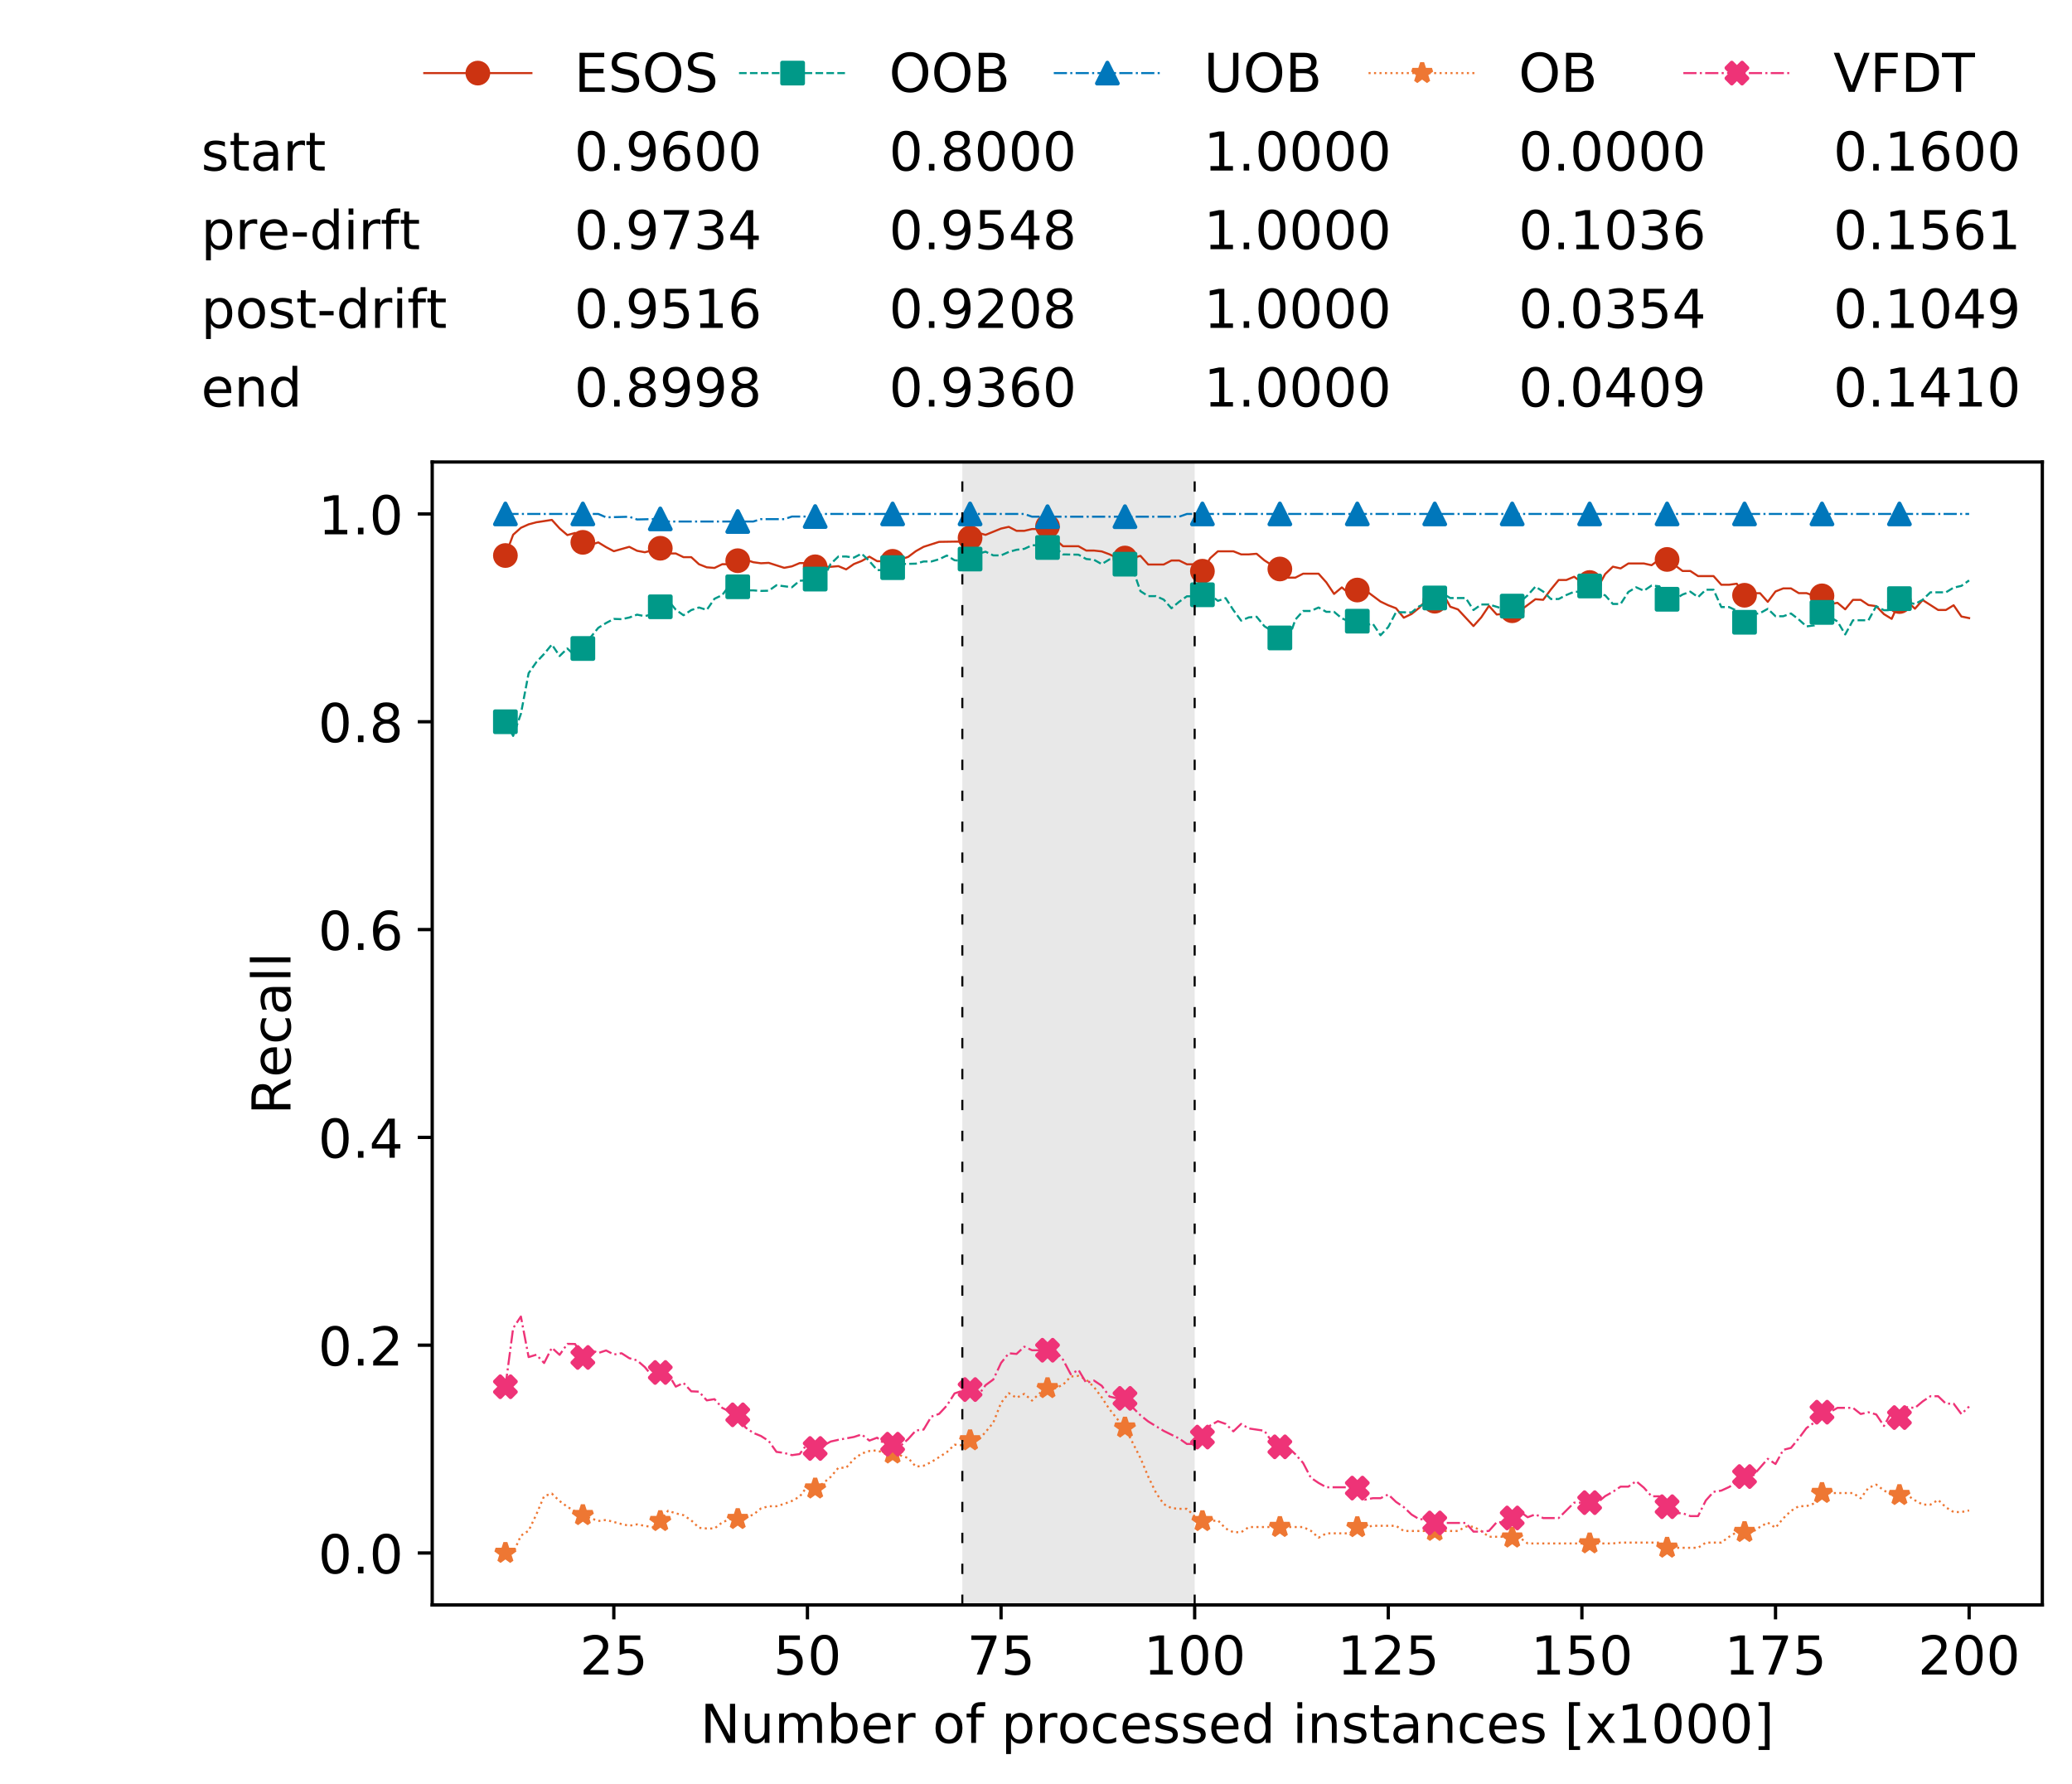 <?xml version="1.0" encoding="utf-8" standalone="no"?>
<!DOCTYPE svg PUBLIC "-//W3C//DTD SVG 1.1//EN"
  "http://www.w3.org/Graphics/SVG/1.1/DTD/svg11.dtd">
<!-- Created with matplotlib (https://matplotlib.org/) -->
<svg height="432.615pt" version="1.1" viewBox="0 0 502.65 432.615" width="502.65pt" xmlns="http://www.w3.org/2000/svg" xmlns:xlink="http://www.w3.org/1999/xlink">
 <defs>
  <style type="text/css">
*{stroke-linecap:butt;stroke-linejoin:round;white-space:pre;}
  </style>
 </defs>
 <g id="figure_1">
  <g id="patch_1">
   <path d="M 0 432.615 
L 502.65 432.615 
L 502.65 0 
L 0 0 
z
" style="fill:#ffffff;"/>
  </g>
  <g id="axes_1">
   <g id="patch_2">
    <path d="M 104.85 389.252 
L 495.45 389.252 
L 495.45 112.052 
L 104.85 112.052 
z
" style="fill:#ffffff;"/>
   </g>
   <g id="patch_3">
    <path clip-path="url(#pce5e214443)" d="M 289.817 389.252 
L 289.817 112.052 
L 233.453 112.052 
L 233.453 389.252 
z
" style="fill:#d3d3d3;opacity:0.5;"/>
   </g>
   <g id="matplotlib.axis_1">
    <g id="xtick_1">
     <g id="line2d_1">
      <defs>
       <path d="M 0 0 
L 0 3.5 
" id="m3c0f63f914" style="stroke:#000000;stroke-width:0.8;"/>
      </defs>
      <g>
       <use style="stroke:#000000;stroke-width:0.8;" x="148.908" xlink:href="#m3c0f63f914" y="389.252"/>
      </g>
     </g>
     <g id="text_1">
      <!-- 25 -->
      <defs>
       <path d="M 19.188 8.297 
L 53.609 8.297 
L 53.609 0 
L 7.328 0 
L 7.328 8.297 
Q 12.938 14.109 22.625 23.891 
Q 32.328 33.688 34.812 36.531 
Q 39.547 41.844 41.422 45.531 
Q 43.312 49.219 43.312 52.781 
Q 43.312 58.594 39.234 62.25 
Q 35.156 65.922 28.609 65.922 
Q 23.969 65.922 18.812 64.312 
Q 13.672 62.703 7.812 59.422 
L 7.812 69.391 
Q 13.766 71.781 18.938 73 
Q 24.125 74.219 28.422 74.219 
Q 39.75 74.219 46.484 68.547 
Q 53.219 62.891 53.219 53.422 
Q 53.219 48.922 51.531 44.891 
Q 49.859 40.875 45.406 35.406 
Q 44.188 33.984 37.641 27.219 
Q 31.109 20.453 19.188 8.297 
z
" id="DejaVuSans-50"/>
       <path d="M 10.797 72.906 
L 49.516 72.906 
L 49.516 64.594 
L 19.828 64.594 
L 19.828 46.734 
Q 21.969 47.469 24.109 47.828 
Q 26.266 48.188 28.422 48.188 
Q 40.625 48.188 47.75 41.5 
Q 54.891 34.812 54.891 23.391 
Q 54.891 11.625 47.562 5.094 
Q 40.234 -1.422 26.906 -1.422 
Q 22.312 -1.422 17.547 -0.641 
Q 12.797 0.141 7.719 1.703 
L 7.719 11.625 
Q 12.109 9.234 16.797 8.062 
Q 21.484 6.891 26.703 6.891 
Q 35.156 6.891 40.078 11.328 
Q 45.016 15.766 45.016 23.391 
Q 45.016 31 40.078 35.438 
Q 35.156 39.891 26.703 39.891 
Q 22.75 39.891 18.812 39.016 
Q 14.891 38.141 10.797 36.281 
z
" id="DejaVuSans-53"/>
      </defs>
      <g transform="translate(140.636 406.13)scale(0.13 -0.13)">
       <use xlink:href="#DejaVuSans-50"/>
       <use x="63.623" xlink:href="#DejaVuSans-53"/>
      </g>
     </g>
    </g>
    <g id="xtick_2">
     <g id="line2d_2">
      <g>
       <use style="stroke:#000000;stroke-width:0.8;" x="195.877" xlink:href="#m3c0f63f914" y="389.252"/>
      </g>
     </g>
     <g id="text_2">
      <!-- 50 -->
      <defs>
       <path d="M 31.781 66.406 
Q 24.172 66.406 20.328 58.906 
Q 16.5 51.422 16.5 36.375 
Q 16.5 21.391 20.328 13.891 
Q 24.172 6.391 31.781 6.391 
Q 39.453 6.391 43.281 13.891 
Q 47.125 21.391 47.125 36.375 
Q 47.125 51.422 43.281 58.906 
Q 39.453 66.406 31.781 66.406 
z
M 31.781 74.219 
Q 44.047 74.219 50.516 64.516 
Q 56.984 54.828 56.984 36.375 
Q 56.984 17.969 50.516 8.266 
Q 44.047 -1.422 31.781 -1.422 
Q 19.531 -1.422 13.062 8.266 
Q 6.594 17.969 6.594 36.375 
Q 6.594 54.828 13.062 64.516 
Q 19.531 74.219 31.781 74.219 
z
" id="DejaVuSans-48"/>
      </defs>
      <g transform="translate(187.606 406.13)scale(0.13 -0.13)">
       <use xlink:href="#DejaVuSans-53"/>
       <use x="63.623" xlink:href="#DejaVuSans-48"/>
      </g>
     </g>
    </g>
    <g id="xtick_3">
     <g id="line2d_3">
      <g>
       <use style="stroke:#000000;stroke-width:0.8;" x="242.847" xlink:href="#m3c0f63f914" y="389.252"/>
      </g>
     </g>
     <g id="text_3">
      <!-- 75 -->
      <defs>
       <path d="M 8.203 72.906 
L 55.078 72.906 
L 55.078 68.703 
L 28.609 0 
L 18.312 0 
L 43.219 64.594 
L 8.203 64.594 
z
" id="DejaVuSans-55"/>
      </defs>
      <g transform="translate(234.576 406.13)scale(0.13 -0.13)">
       <use xlink:href="#DejaVuSans-55"/>
       <use x="63.623" xlink:href="#DejaVuSans-53"/>
      </g>
     </g>
    </g>
    <g id="xtick_4">
     <g id="line2d_4">
      <g>
       <use style="stroke:#000000;stroke-width:0.8;" x="289.817" xlink:href="#m3c0f63f914" y="389.252"/>
      </g>
     </g>
     <g id="text_4">
      <!-- 100 -->
      <defs>
       <path d="M 12.406 8.297 
L 28.516 8.297 
L 28.516 63.922 
L 10.984 60.406 
L 10.984 69.391 
L 28.422 72.906 
L 38.281 72.906 
L 38.281 8.297 
L 54.391 8.297 
L 54.391 0 
L 12.406 0 
z
" id="DejaVuSans-49"/>
      </defs>
      <g transform="translate(277.41 406.13)scale(0.13 -0.13)">
       <use xlink:href="#DejaVuSans-49"/>
       <use x="63.623" xlink:href="#DejaVuSans-48"/>
       <use x="127.246" xlink:href="#DejaVuSans-48"/>
      </g>
     </g>
    </g>
    <g id="xtick_5">
     <g id="line2d_5">
      <g>
       <use style="stroke:#000000;stroke-width:0.8;" x="336.786" xlink:href="#m3c0f63f914" y="389.252"/>
      </g>
     </g>
     <g id="text_5">
      <!-- 125 -->
      <g transform="translate(324.379 406.13)scale(0.13 -0.13)">
       <use xlink:href="#DejaVuSans-49"/>
       <use x="63.623" xlink:href="#DejaVuSans-50"/>
       <use x="127.246" xlink:href="#DejaVuSans-53"/>
      </g>
     </g>
    </g>
    <g id="xtick_6">
     <g id="line2d_6">
      <g>
       <use style="stroke:#000000;stroke-width:0.8;" x="383.756" xlink:href="#m3c0f63f914" y="389.252"/>
      </g>
     </g>
     <g id="text_6">
      <!-- 150 -->
      <g transform="translate(371.349 406.13)scale(0.13 -0.13)">
       <use xlink:href="#DejaVuSans-49"/>
       <use x="63.623" xlink:href="#DejaVuSans-53"/>
       <use x="127.246" xlink:href="#DejaVuSans-48"/>
      </g>
     </g>
    </g>
    <g id="xtick_7">
     <g id="line2d_7">
      <g>
       <use style="stroke:#000000;stroke-width:0.8;" x="430.726" xlink:href="#m3c0f63f914" y="389.252"/>
      </g>
     </g>
     <g id="text_7">
      <!-- 175 -->
      <g transform="translate(418.319 406.13)scale(0.13 -0.13)">
       <use xlink:href="#DejaVuSans-49"/>
       <use x="63.623" xlink:href="#DejaVuSans-55"/>
       <use x="127.246" xlink:href="#DejaVuSans-53"/>
      </g>
     </g>
    </g>
    <g id="xtick_8">
     <g id="line2d_8">
      <g>
       <use style="stroke:#000000;stroke-width:0.8;" x="477.695" xlink:href="#m3c0f63f914" y="389.252"/>
      </g>
     </g>
     <g id="text_8">
      <!-- 200 -->
      <g transform="translate(465.289 406.13)scale(0.13 -0.13)">
       <use xlink:href="#DejaVuSans-50"/>
       <use x="63.623" xlink:href="#DejaVuSans-48"/>
       <use x="127.246" xlink:href="#DejaVuSans-48"/>
      </g>
     </g>
    </g>
    <g id="text_9">
     <!-- Number of processed instances [x1000] -->
     <defs>
      <path d="M 9.812 72.906 
L 23.094 72.906 
L 55.422 11.922 
L 55.422 72.906 
L 64.984 72.906 
L 64.984 0 
L 51.703 0 
L 19.391 60.984 
L 19.391 0 
L 9.812 0 
z
" id="DejaVuSans-78"/>
      <path d="M 8.5 21.578 
L 8.5 54.688 
L 17.484 54.688 
L 17.484 21.922 
Q 17.484 14.156 20.5 10.266 
Q 23.531 6.391 29.594 6.391 
Q 36.859 6.391 41.078 11.031 
Q 45.312 15.672 45.312 23.688 
L 45.312 54.688 
L 54.297 54.688 
L 54.297 0 
L 45.312 0 
L 45.312 8.406 
Q 42.047 3.422 37.719 1 
Q 33.406 -1.422 27.688 -1.422 
Q 18.266 -1.422 13.375 4.438 
Q 8.5 10.297 8.5 21.578 
z
M 31.109 56 
z
" id="DejaVuSans-117"/>
      <path d="M 52 44.188 
Q 55.375 50.25 60.062 53.125 
Q 64.75 56 71.094 56 
Q 79.641 56 84.281 50.016 
Q 88.922 44.047 88.922 33.016 
L 88.922 0 
L 79.891 0 
L 79.891 32.719 
Q 79.891 40.578 77.094 44.375 
Q 74.312 48.188 68.609 48.188 
Q 61.625 48.188 57.562 43.547 
Q 53.516 38.922 53.516 30.906 
L 53.516 0 
L 44.484 0 
L 44.484 32.719 
Q 44.484 40.625 41.703 44.406 
Q 38.922 48.188 33.109 48.188 
Q 26.219 48.188 22.156 43.531 
Q 18.109 38.875 18.109 30.906 
L 18.109 0 
L 9.078 0 
L 9.078 54.688 
L 18.109 54.688 
L 18.109 46.188 
Q 21.188 51.219 25.484 53.609 
Q 29.781 56 35.688 56 
Q 41.656 56 45.828 52.969 
Q 50 49.953 52 44.188 
z
" id="DejaVuSans-109"/>
      <path d="M 48.688 27.297 
Q 48.688 37.203 44.609 42.844 
Q 40.531 48.484 33.406 48.484 
Q 26.266 48.484 22.188 42.844 
Q 18.109 37.203 18.109 27.297 
Q 18.109 17.391 22.188 11.75 
Q 26.266 6.109 33.406 6.109 
Q 40.531 6.109 44.609 11.75 
Q 48.688 17.391 48.688 27.297 
z
M 18.109 46.391 
Q 20.953 51.266 25.266 53.625 
Q 29.594 56 35.594 56 
Q 45.562 56 51.781 48.094 
Q 58.016 40.188 58.016 27.297 
Q 58.016 14.406 51.781 6.484 
Q 45.562 -1.422 35.594 -1.422 
Q 29.594 -1.422 25.266 0.953 
Q 20.953 3.328 18.109 8.203 
L 18.109 0 
L 9.078 0 
L 9.078 75.984 
L 18.109 75.984 
z
" id="DejaVuSans-98"/>
      <path d="M 56.203 29.594 
L 56.203 25.203 
L 14.891 25.203 
Q 15.484 15.922 20.484 11.062 
Q 25.484 6.203 34.422 6.203 
Q 39.594 6.203 44.453 7.469 
Q 49.312 8.734 54.109 11.281 
L 54.109 2.781 
Q 49.266 0.734 44.188 -0.344 
Q 39.109 -1.422 33.891 -1.422 
Q 20.797 -1.422 13.156 6.188 
Q 5.516 13.812 5.516 26.812 
Q 5.516 40.234 12.766 48.109 
Q 20.016 56 32.328 56 
Q 43.359 56 49.781 48.891 
Q 56.203 41.797 56.203 29.594 
z
M 47.219 32.234 
Q 47.125 39.594 43.094 43.984 
Q 39.062 48.391 32.422 48.391 
Q 24.906 48.391 20.391 44.141 
Q 15.875 39.891 15.188 32.172 
z
" id="DejaVuSans-101"/>
      <path d="M 41.109 46.297 
Q 39.594 47.172 37.812 47.578 
Q 36.031 48 33.891 48 
Q 26.266 48 22.188 43.047 
Q 18.109 38.094 18.109 28.812 
L 18.109 0 
L 9.078 0 
L 9.078 54.688 
L 18.109 54.688 
L 18.109 46.188 
Q 20.953 51.172 25.484 53.578 
Q 30.031 56 36.531 56 
Q 37.453 56 38.578 55.875 
Q 39.703 55.766 41.062 55.516 
z
" id="DejaVuSans-114"/>
      <path id="DejaVuSans-32"/>
      <path d="M 30.609 48.391 
Q 23.391 48.391 19.188 42.75 
Q 14.984 37.109 14.984 27.297 
Q 14.984 17.484 19.156 11.844 
Q 23.344 6.203 30.609 6.203 
Q 37.797 6.203 41.984 11.859 
Q 46.188 17.531 46.188 27.297 
Q 46.188 37.016 41.984 42.703 
Q 37.797 48.391 30.609 48.391 
z
M 30.609 56 
Q 42.328 56 49.016 48.375 
Q 55.719 40.766 55.719 27.297 
Q 55.719 13.875 49.016 6.219 
Q 42.328 -1.422 30.609 -1.422 
Q 18.844 -1.422 12.172 6.219 
Q 5.516 13.875 5.516 27.297 
Q 5.516 40.766 12.172 48.375 
Q 18.844 56 30.609 56 
z
" id="DejaVuSans-111"/>
      <path d="M 37.109 75.984 
L 37.109 68.5 
L 28.516 68.5 
Q 23.688 68.5 21.797 66.547 
Q 19.922 64.594 19.922 59.516 
L 19.922 54.688 
L 34.719 54.688 
L 34.719 47.703 
L 19.922 47.703 
L 19.922 0 
L 10.891 0 
L 10.891 47.703 
L 2.297 47.703 
L 2.297 54.688 
L 10.891 54.688 
L 10.891 58.5 
Q 10.891 67.625 15.141 71.797 
Q 19.391 75.984 28.609 75.984 
z
" id="DejaVuSans-102"/>
      <path d="M 18.109 8.203 
L 18.109 -20.797 
L 9.078 -20.797 
L 9.078 54.688 
L 18.109 54.688 
L 18.109 46.391 
Q 20.953 51.266 25.266 53.625 
Q 29.594 56 35.594 56 
Q 45.562 56 51.781 48.094 
Q 58.016 40.188 58.016 27.297 
Q 58.016 14.406 51.781 6.484 
Q 45.562 -1.422 35.594 -1.422 
Q 29.594 -1.422 25.266 0.953 
Q 20.953 3.328 18.109 8.203 
z
M 48.688 27.297 
Q 48.688 37.203 44.609 42.844 
Q 40.531 48.484 33.406 48.484 
Q 26.266 48.484 22.188 42.844 
Q 18.109 37.203 18.109 27.297 
Q 18.109 17.391 22.188 11.75 
Q 26.266 6.109 33.406 6.109 
Q 40.531 6.109 44.609 11.75 
Q 48.688 17.391 48.688 27.297 
z
" id="DejaVuSans-112"/>
      <path d="M 48.781 52.594 
L 48.781 44.188 
Q 44.969 46.297 41.141 47.344 
Q 37.312 48.391 33.406 48.391 
Q 24.656 48.391 19.812 42.844 
Q 14.984 37.312 14.984 27.297 
Q 14.984 17.281 19.812 11.734 
Q 24.656 6.203 33.406 6.203 
Q 37.312 6.203 41.141 7.25 
Q 44.969 8.297 48.781 10.406 
L 48.781 2.094 
Q 45.016 0.344 40.984 -0.531 
Q 36.969 -1.422 32.422 -1.422 
Q 20.062 -1.422 12.781 6.344 
Q 5.516 14.109 5.516 27.297 
Q 5.516 40.672 12.859 48.328 
Q 20.219 56 33.016 56 
Q 37.156 56 41.109 55.141 
Q 45.062 54.297 48.781 52.594 
z
" id="DejaVuSans-99"/>
      <path d="M 44.281 53.078 
L 44.281 44.578 
Q 40.484 46.531 36.375 47.5 
Q 32.281 48.484 27.875 48.484 
Q 21.188 48.484 17.844 46.438 
Q 14.5 44.391 14.5 40.281 
Q 14.5 37.156 16.891 35.375 
Q 19.281 33.594 26.516 31.984 
L 29.594 31.297 
Q 39.156 29.25 43.188 25.516 
Q 47.219 21.781 47.219 15.094 
Q 47.219 7.469 41.188 3.016 
Q 35.156 -1.422 24.609 -1.422 
Q 20.219 -1.422 15.453 -0.562 
Q 10.688 0.297 5.422 2 
L 5.422 11.281 
Q 10.406 8.688 15.234 7.391 
Q 20.062 6.109 24.812 6.109 
Q 31.156 6.109 34.562 8.281 
Q 37.984 10.453 37.984 14.406 
Q 37.984 18.062 35.516 20.016 
Q 33.062 21.969 24.703 23.781 
L 21.578 24.516 
Q 13.234 26.266 9.516 29.906 
Q 5.812 33.547 5.812 39.891 
Q 5.812 47.609 11.281 51.797 
Q 16.75 56 26.812 56 
Q 31.781 56 36.172 55.266 
Q 40.578 54.547 44.281 53.078 
z
" id="DejaVuSans-115"/>
      <path d="M 45.406 46.391 
L 45.406 75.984 
L 54.391 75.984 
L 54.391 0 
L 45.406 0 
L 45.406 8.203 
Q 42.578 3.328 38.25 0.953 
Q 33.938 -1.422 27.875 -1.422 
Q 17.969 -1.422 11.734 6.484 
Q 5.516 14.406 5.516 27.297 
Q 5.516 40.188 11.734 48.094 
Q 17.969 56 27.875 56 
Q 33.938 56 38.25 53.625 
Q 42.578 51.266 45.406 46.391 
z
M 14.797 27.297 
Q 14.797 17.391 18.875 11.75 
Q 22.953 6.109 30.078 6.109 
Q 37.203 6.109 41.297 11.75 
Q 45.406 17.391 45.406 27.297 
Q 45.406 37.203 41.297 42.844 
Q 37.203 48.484 30.078 48.484 
Q 22.953 48.484 18.875 42.844 
Q 14.797 37.203 14.797 27.297 
z
" id="DejaVuSans-100"/>
      <path d="M 9.422 54.688 
L 18.406 54.688 
L 18.406 0 
L 9.422 0 
z
M 9.422 75.984 
L 18.406 75.984 
L 18.406 64.594 
L 9.422 64.594 
z
" id="DejaVuSans-105"/>
      <path d="M 54.891 33.016 
L 54.891 0 
L 45.906 0 
L 45.906 32.719 
Q 45.906 40.484 42.875 44.328 
Q 39.844 48.188 33.797 48.188 
Q 26.516 48.188 22.312 43.547 
Q 18.109 38.922 18.109 30.906 
L 18.109 0 
L 9.078 0 
L 9.078 54.688 
L 18.109 54.688 
L 18.109 46.188 
Q 21.344 51.125 25.703 53.562 
Q 30.078 56 35.797 56 
Q 45.219 56 50.047 50.172 
Q 54.891 44.344 54.891 33.016 
z
" id="DejaVuSans-110"/>
      <path d="M 18.312 70.219 
L 18.312 54.688 
L 36.812 54.688 
L 36.812 47.703 
L 18.312 47.703 
L 18.312 18.016 
Q 18.312 11.328 20.141 9.422 
Q 21.969 7.516 27.594 7.516 
L 36.812 7.516 
L 36.812 0 
L 27.594 0 
Q 17.188 0 13.234 3.875 
Q 9.281 7.766 9.281 18.016 
L 9.281 47.703 
L 2.688 47.703 
L 2.688 54.688 
L 9.281 54.688 
L 9.281 70.219 
z
" id="DejaVuSans-116"/>
      <path d="M 34.281 27.484 
Q 23.391 27.484 19.188 25 
Q 14.984 22.516 14.984 16.5 
Q 14.984 11.719 18.141 8.906 
Q 21.297 6.109 26.703 6.109 
Q 34.188 6.109 38.703 11.406 
Q 43.219 16.703 43.219 25.484 
L 43.219 27.484 
z
M 52.203 31.203 
L 52.203 0 
L 43.219 0 
L 43.219 8.297 
Q 40.141 3.328 35.547 0.953 
Q 30.953 -1.422 24.312 -1.422 
Q 15.922 -1.422 10.953 3.297 
Q 6 8.016 6 15.922 
Q 6 25.141 12.172 29.828 
Q 18.359 34.516 30.609 34.516 
L 43.219 34.516 
L 43.219 35.406 
Q 43.219 41.609 39.141 45 
Q 35.062 48.391 27.688 48.391 
Q 23 48.391 18.547 47.266 
Q 14.109 46.141 10.016 43.891 
L 10.016 52.203 
Q 14.938 54.109 19.578 55.047 
Q 24.219 56 28.609 56 
Q 40.484 56 46.344 49.844 
Q 52.203 43.703 52.203 31.203 
z
" id="DejaVuSans-97"/>
      <path d="M 8.594 75.984 
L 29.297 75.984 
L 29.297 69 
L 17.578 69 
L 17.578 -6.203 
L 29.297 -6.203 
L 29.297 -13.188 
L 8.594 -13.188 
z
" id="DejaVuSans-91"/>
      <path d="M 54.891 54.688 
L 35.109 28.078 
L 55.906 0 
L 45.312 0 
L 29.391 21.484 
L 13.484 0 
L 2.875 0 
L 24.125 28.609 
L 4.688 54.688 
L 15.281 54.688 
L 29.781 35.203 
L 44.281 54.688 
z
" id="DejaVuSans-120"/>
      <path d="M 30.422 75.984 
L 30.422 -13.188 
L 9.719 -13.188 
L 9.719 -6.203 
L 21.391 -6.203 
L 21.391 69 
L 9.719 69 
L 9.719 75.984 
z
" id="DejaVuSans-93"/>
     </defs>
     <g transform="translate(169.881 422.711)scale(0.13 -0.13)">
      <use xlink:href="#DejaVuSans-78"/>
      <use x="74.805" xlink:href="#DejaVuSans-117"/>
      <use x="138.184" xlink:href="#DejaVuSans-109"/>
      <use x="235.596" xlink:href="#DejaVuSans-98"/>
      <use x="299.072" xlink:href="#DejaVuSans-101"/>
      <use x="360.596" xlink:href="#DejaVuSans-114"/>
      <use x="401.709" xlink:href="#DejaVuSans-32"/>
      <use x="433.496" xlink:href="#DejaVuSans-111"/>
      <use x="494.678" xlink:href="#DejaVuSans-102"/>
      <use x="529.883" xlink:href="#DejaVuSans-32"/>
      <use x="561.67" xlink:href="#DejaVuSans-112"/>
      <use x="625.146" xlink:href="#DejaVuSans-114"/>
      <use x="666.229" xlink:href="#DejaVuSans-111"/>
      <use x="727.41" xlink:href="#DejaVuSans-99"/>
      <use x="782.391" xlink:href="#DejaVuSans-101"/>
      <use x="843.914" xlink:href="#DejaVuSans-115"/>
      <use x="896.014" xlink:href="#DejaVuSans-115"/>
      <use x="948.113" xlink:href="#DejaVuSans-101"/>
      <use x="1009.637" xlink:href="#DejaVuSans-100"/>
      <use x="1073.113" xlink:href="#DejaVuSans-32"/>
      <use x="1104.9" xlink:href="#DejaVuSans-105"/>
      <use x="1132.684" xlink:href="#DejaVuSans-110"/>
      <use x="1196.062" xlink:href="#DejaVuSans-115"/>
      <use x="1248.162" xlink:href="#DejaVuSans-116"/>
      <use x="1287.371" xlink:href="#DejaVuSans-97"/>
      <use x="1348.65" xlink:href="#DejaVuSans-110"/>
      <use x="1412.029" xlink:href="#DejaVuSans-99"/>
      <use x="1467.01" xlink:href="#DejaVuSans-101"/>
      <use x="1528.533" xlink:href="#DejaVuSans-115"/>
      <use x="1580.633" xlink:href="#DejaVuSans-32"/>
      <use x="1612.42" xlink:href="#DejaVuSans-91"/>
      <use x="1651.434" xlink:href="#DejaVuSans-120"/>
      <use x="1710.613" xlink:href="#DejaVuSans-49"/>
      <use x="1774.236" xlink:href="#DejaVuSans-48"/>
      <use x="1837.859" xlink:href="#DejaVuSans-48"/>
      <use x="1901.482" xlink:href="#DejaVuSans-48"/>
      <use x="1965.105" xlink:href="#DejaVuSans-93"/>
     </g>
    </g>
   </g>
   <g id="matplotlib.axis_2">
    <g id="ytick_1">
     <g id="line2d_9">
      <defs>
       <path d="M 0 0 
L -3.5 0 
" id="m5b31b42788" style="stroke:#000000;stroke-width:0.8;"/>
      </defs>
      <g>
       <use style="stroke:#000000;stroke-width:0.8;" x="104.85" xlink:href="#m5b31b42788" y="376.652"/>
      </g>
     </g>
     <g id="text_10">
      <!-- 0.0 -->
      <defs>
       <path d="M 10.688 12.406 
L 21 12.406 
L 21 0 
L 10.688 0 
z
" id="DejaVuSans-46"/>
      </defs>
      <g transform="translate(77.176 381.591)scale(0.13 -0.13)">
       <use xlink:href="#DejaVuSans-48"/>
       <use x="63.623" xlink:href="#DejaVuSans-46"/>
       <use x="95.41" xlink:href="#DejaVuSans-48"/>
      </g>
     </g>
    </g>
    <g id="ytick_2">
     <g id="line2d_10">
      <g>
       <use style="stroke:#000000;stroke-width:0.8;" x="104.85" xlink:href="#m5b31b42788" y="326.252"/>
      </g>
     </g>
     <g id="text_11">
      <!-- 0.2 -->
      <g transform="translate(77.176 331.191)scale(0.13 -0.13)">
       <use xlink:href="#DejaVuSans-48"/>
       <use x="63.623" xlink:href="#DejaVuSans-46"/>
       <use x="95.41" xlink:href="#DejaVuSans-50"/>
      </g>
     </g>
    </g>
    <g id="ytick_3">
     <g id="line2d_11">
      <g>
       <use style="stroke:#000000;stroke-width:0.8;" x="104.85" xlink:href="#m5b31b42788" y="275.852"/>
      </g>
     </g>
     <g id="text_12">
      <!-- 0.4 -->
      <defs>
       <path d="M 37.797 64.312 
L 12.891 25.391 
L 37.797 25.391 
z
M 35.203 72.906 
L 47.609 72.906 
L 47.609 25.391 
L 58.016 25.391 
L 58.016 17.188 
L 47.609 17.188 
L 47.609 0 
L 37.797 0 
L 37.797 17.188 
L 4.891 17.188 
L 4.891 26.703 
z
" id="DejaVuSans-52"/>
      </defs>
      <g transform="translate(77.176 280.791)scale(0.13 -0.13)">
       <use xlink:href="#DejaVuSans-48"/>
       <use x="63.623" xlink:href="#DejaVuSans-46"/>
       <use x="95.41" xlink:href="#DejaVuSans-52"/>
      </g>
     </g>
    </g>
    <g id="ytick_4">
     <g id="line2d_12">
      <g>
       <use style="stroke:#000000;stroke-width:0.8;" x="104.85" xlink:href="#m5b31b42788" y="225.452"/>
      </g>
     </g>
     <g id="text_13">
      <!-- 0.6 -->
      <defs>
       <path d="M 33.016 40.375 
Q 26.375 40.375 22.484 35.828 
Q 18.609 31.297 18.609 23.391 
Q 18.609 15.531 22.484 10.953 
Q 26.375 6.391 33.016 6.391 
Q 39.656 6.391 43.531 10.953 
Q 47.406 15.531 47.406 23.391 
Q 47.406 31.297 43.531 35.828 
Q 39.656 40.375 33.016 40.375 
z
M 52.594 71.297 
L 52.594 62.312 
Q 48.875 64.062 45.094 64.984 
Q 41.312 65.922 37.594 65.922 
Q 27.828 65.922 22.672 59.328 
Q 17.531 52.734 16.797 39.406 
Q 19.672 43.656 24.016 45.922 
Q 28.375 48.188 33.594 48.188 
Q 44.578 48.188 50.953 41.516 
Q 57.328 34.859 57.328 23.391 
Q 57.328 12.156 50.688 5.359 
Q 44.047 -1.422 33.016 -1.422 
Q 20.359 -1.422 13.672 8.266 
Q 6.984 17.969 6.984 36.375 
Q 6.984 53.656 15.188 63.938 
Q 23.391 74.219 37.203 74.219 
Q 40.922 74.219 44.703 73.484 
Q 48.484 72.75 52.594 71.297 
z
" id="DejaVuSans-54"/>
      </defs>
      <g transform="translate(77.176 230.391)scale(0.13 -0.13)">
       <use xlink:href="#DejaVuSans-48"/>
       <use x="63.623" xlink:href="#DejaVuSans-46"/>
       <use x="95.41" xlink:href="#DejaVuSans-54"/>
      </g>
     </g>
    </g>
    <g id="ytick_5">
     <g id="line2d_13">
      <g>
       <use style="stroke:#000000;stroke-width:0.8;" x="104.85" xlink:href="#m5b31b42788" y="175.052"/>
      </g>
     </g>
     <g id="text_14">
      <!-- 0.8 -->
      <defs>
       <path d="M 31.781 34.625 
Q 24.75 34.625 20.719 30.859 
Q 16.703 27.094 16.703 20.516 
Q 16.703 13.922 20.719 10.156 
Q 24.75 6.391 31.781 6.391 
Q 38.812 6.391 42.859 10.172 
Q 46.922 13.969 46.922 20.516 
Q 46.922 27.094 42.891 30.859 
Q 38.875 34.625 31.781 34.625 
z
M 21.922 38.812 
Q 15.578 40.375 12.031 44.719 
Q 8.5 49.078 8.5 55.328 
Q 8.5 64.062 14.719 69.141 
Q 20.953 74.219 31.781 74.219 
Q 42.672 74.219 48.875 69.141 
Q 55.078 64.062 55.078 55.328 
Q 55.078 49.078 51.531 44.719 
Q 48 40.375 41.703 38.812 
Q 48.828 37.156 52.797 32.312 
Q 56.781 27.484 56.781 20.516 
Q 56.781 9.906 50.312 4.234 
Q 43.844 -1.422 31.781 -1.422 
Q 19.734 -1.422 13.25 4.234 
Q 6.781 9.906 6.781 20.516 
Q 6.781 27.484 10.781 32.312 
Q 14.797 37.156 21.922 38.812 
z
M 18.312 54.391 
Q 18.312 48.734 21.844 45.562 
Q 25.391 42.391 31.781 42.391 
Q 38.141 42.391 41.719 45.562 
Q 45.312 48.734 45.312 54.391 
Q 45.312 60.062 41.719 63.234 
Q 38.141 66.406 31.781 66.406 
Q 25.391 66.406 21.844 63.234 
Q 18.312 60.062 18.312 54.391 
z
" id="DejaVuSans-56"/>
      </defs>
      <g transform="translate(77.176 179.991)scale(0.13 -0.13)">
       <use xlink:href="#DejaVuSans-48"/>
       <use x="63.623" xlink:href="#DejaVuSans-46"/>
       <use x="95.41" xlink:href="#DejaVuSans-56"/>
      </g>
     </g>
    </g>
    <g id="ytick_6">
     <g id="line2d_14">
      <g>
       <use style="stroke:#000000;stroke-width:0.8;" x="104.85" xlink:href="#m5b31b42788" y="124.652"/>
      </g>
     </g>
     <g id="text_15">
      <!-- 1.0 -->
      <g transform="translate(77.176 129.591)scale(0.13 -0.13)">
       <use xlink:href="#DejaVuSans-49"/>
       <use x="63.623" xlink:href="#DejaVuSans-46"/>
       <use x="95.41" xlink:href="#DejaVuSans-48"/>
      </g>
     </g>
    </g>
    <g id="text_16">
     <!-- Recall -->
     <defs>
      <path d="M 44.391 34.188 
Q 47.562 33.109 50.562 29.594 
Q 53.562 26.078 56.594 19.922 
L 66.609 0 
L 56 0 
L 46.688 18.703 
Q 43.062 26.031 39.672 28.422 
Q 36.281 30.812 30.422 30.812 
L 19.672 30.812 
L 19.672 0 
L 9.812 0 
L 9.812 72.906 
L 32.078 72.906 
Q 44.578 72.906 50.734 67.672 
Q 56.891 62.453 56.891 51.906 
Q 56.891 45.016 53.688 40.469 
Q 50.484 35.938 44.391 34.188 
z
M 19.672 64.797 
L 19.672 38.922 
L 32.078 38.922 
Q 39.203 38.922 42.844 42.219 
Q 46.484 45.516 46.484 51.906 
Q 46.484 58.297 42.844 61.547 
Q 39.203 64.797 32.078 64.797 
z
" id="DejaVuSans-82"/>
      <path d="M 9.422 75.984 
L 18.406 75.984 
L 18.406 0 
L 9.422 0 
z
" id="DejaVuSans-108"/>
     </defs>
     <g transform="translate(70.472 270.333)rotate(-90)scale(0.13 -0.13)">
      <use xlink:href="#DejaVuSans-82"/>
      <use x="69.42" xlink:href="#DejaVuSans-101"/>
      <use x="130.943" xlink:href="#DejaVuSans-99"/>
      <use x="185.924" xlink:href="#DejaVuSans-97"/>
      <use x="247.203" xlink:href="#DejaVuSans-108"/>
      <use x="274.986" xlink:href="#DejaVuSans-108"/>
     </g>
    </g>
   </g>
   <g id="line2d_15"/>
   <g id="line2d_16"/>
   <g id="line2d_17"/>
   <g id="line2d_18"/>
   <g id="line2d_19"/>
   <g id="line2d_20">
    <path clip-path="url(#pce5e214443)" d="M 122.605 134.732 
L 124.483 129.692 
L 126.362 128.012 
L 128.241 127.172 
L 130.12 126.668 
L 133.877 126.092 
L 135.756 128.162 
L 137.635 129.772 
L 139.514 129.26 
L 141.392 131.536 
L 143.271 132.129 
L 145.15 131.554 
L 147.029 132.697 
L 148.908 133.688 
L 152.665 132.625 
L 154.544 133.582 
L 156.423 133.941 
L 160.18 132.973 
L 162.059 134.233 
L 163.938 134.233 
L 165.817 135.133 
L 167.695 135.133 
L 169.574 136.851 
L 171.453 137.592 
L 173.332 137.742 
L 175.211 136.842 
L 177.089 136.842 
L 178.968 135.99 
L 180.847 135.724 
L 182.726 136.354 
L 184.605 136.609 
L 186.483 136.513 
L 190.241 137.716 
L 192.12 137.356 
L 193.998 136.568 
L 195.877 136.568 
L 197.756 137.468 
L 201.514 137.468 
L 203.392 137.31 
L 205.271 138.097 
L 207.15 136.799 
L 209.029 136.058 
L 210.908 135.008 
L 212.786 136.103 
L 216.544 136.137 
L 218.423 135.702 
L 220.302 135.072 
L 222.18 133.672 
L 224.059 132.622 
L 227.817 131.419 
L 231.574 131.359 
L 233.453 131.359 
L 235.332 130.459 
L 237.211 129.199 
L 239.089 129.724 
L 242.847 128.196 
L 244.726 127.776 
L 246.605 128.745 
L 248.483 128.745 
L 250.362 128.312 
L 252.241 128.312 
L 254.12 127.649 
L 255.998 130.799 
L 257.877 132.479 
L 261.635 132.479 
L 263.514 133.529 
L 265.392 133.529 
L 267.271 133.739 
L 269.15 134.439 
L 271.029 135.339 
L 274.786 135.339 
L 276.665 134.814 
L 278.544 136.914 
L 282.302 136.914 
L 284.18 135.945 
L 286.059 135.945 
L 287.938 136.857 
L 289.817 136.857 
L 291.695 138.537 
L 293.574 135.387 
L 295.453 133.707 
L 299.211 133.707 
L 301.089 134.457 
L 302.968 134.457 
L 304.847 134.307 
L 306.726 135.898 
L 308.605 137.098 
L 310.483 137.998 
L 312.362 140.098 
L 314.241 140.098 
L 316.12 139.143 
L 319.877 139.143 
L 321.756 141.243 
L 323.635 144.043 
L 325.514 142.468 
L 327.392 144.043 
L 329.271 143.104 
L 331.15 143.104 
L 334.908 145.904 
L 336.786 146.804 
L 338.665 147.524 
L 340.544 149.815 
L 342.423 148.915 
L 344.302 147.412 
L 346.18 145.312 
L 348.059 145.812 
L 349.938 143.712 
L 351.817 147.148 
L 353.695 147.803 
L 357.453 151.841 
L 359.332 149.741 
L 361.211 146.941 
L 363.089 149.041 
L 364.968 148.866 
L 366.847 148.125 
L 368.726 148.125 
L 372.483 145.325 
L 374.362 145.475 
L 376.241 142.955 
L 378.12 140.664 
L 379.998 140.664 
L 381.877 139.877 
L 383.756 141.277 
L 385.635 141.277 
L 387.514 142.677 
L 389.392 139.24 
L 391.271 137.44 
L 393.15 137.86 
L 395.029 136.663 
L 398.786 136.663 
L 400.665 137.083 
L 402.544 135.683 
L 404.423 135.683 
L 408.18 138.483 
L 410.059 138.483 
L 411.938 139.724 
L 415.695 139.724 
L 417.574 141.824 
L 419.453 141.824 
L 421.332 141.569 
L 423.211 144.369 
L 425.089 143.869 
L 426.968 143.869 
L 428.847 145.969 
L 430.726 143.449 
L 432.605 142.708 
L 434.483 142.708 
L 436.362 143.854 
L 438.241 143.854 
L 440.12 144.517 
L 441.998 144.517 
L 443.877 146.553 
L 445.756 146.203 
L 447.635 147.778 
L 449.514 145.487 
L 451.392 145.487 
L 453.271 146.747 
L 455.15 147.01 
L 457.029 148.948 
L 458.908 150.094 
L 460.786 145.894 
L 462.665 145.834 
L 464.544 147.634 
L 466.423 145.534 
L 470.18 147.939 
L 472.059 147.939 
L 473.938 146.794 
L 475.817 149.524 
L 477.695 149.911 
L 477.695 149.911 
" style="fill:none;stroke:#cc3311;stroke-linecap:square;stroke-width:0.5;"/>
    <defs>
     <path d="M 0 2.5 
C 0.663 2.5 1.299 2.237 1.768 1.768 
C 2.237 1.299 2.5 0.663 2.5 0 
C 2.5 -0.663 2.237 -1.299 1.768 -1.768 
C 1.299 -2.237 0.663 -2.5 0 -2.5 
C -0.663 -2.5 -1.299 -2.237 -1.768 -1.768 
C -2.237 -1.299 -2.5 -0.663 -2.5 0 
C -2.5 0.663 -2.237 1.299 -1.768 1.768 
C -1.299 2.237 -0.663 2.5 0 2.5 
z
" id="m8c47419443" style="stroke:#cc3311;"/>
    </defs>
    <g clip-path="url(#pce5e214443)">
     <use style="fill:#cc3311;stroke:#cc3311;" x="122.605" xlink:href="#m8c47419443" y="134.732"/>
     <use style="fill:#cc3311;stroke:#cc3311;" x="141.392" xlink:href="#m8c47419443" y="131.536"/>
     <use style="fill:#cc3311;stroke:#cc3311;" x="160.18" xlink:href="#m8c47419443" y="132.973"/>
     <use style="fill:#cc3311;stroke:#cc3311;" x="178.968" xlink:href="#m8c47419443" y="135.99"/>
     <use style="fill:#cc3311;stroke:#cc3311;" x="197.756" xlink:href="#m8c47419443" y="137.468"/>
     <use style="fill:#cc3311;stroke:#cc3311;" x="216.544" xlink:href="#m8c47419443" y="136.137"/>
     <use style="fill:#cc3311;stroke:#cc3311;" x="235.332" xlink:href="#m8c47419443" y="130.459"/>
     <use style="fill:#cc3311;stroke:#cc3311;" x="254.12" xlink:href="#m8c47419443" y="127.649"/>
     <use style="fill:#cc3311;stroke:#cc3311;" x="272.908" xlink:href="#m8c47419443" y="135.339"/>
     <use style="fill:#cc3311;stroke:#cc3311;" x="291.695" xlink:href="#m8c47419443" y="138.537"/>
     <use style="fill:#cc3311;stroke:#cc3311;" x="310.483" xlink:href="#m8c47419443" y="137.998"/>
     <use style="fill:#cc3311;stroke:#cc3311;" x="329.271" xlink:href="#m8c47419443" y="143.104"/>
     <use style="fill:#cc3311;stroke:#cc3311;" x="348.059" xlink:href="#m8c47419443" y="145.812"/>
     <use style="fill:#cc3311;stroke:#cc3311;" x="366.847" xlink:href="#m8c47419443" y="148.125"/>
     <use style="fill:#cc3311;stroke:#cc3311;" x="385.635" xlink:href="#m8c47419443" y="141.277"/>
     <use style="fill:#cc3311;stroke:#cc3311;" x="404.423" xlink:href="#m8c47419443" y="135.683"/>
     <use style="fill:#cc3311;stroke:#cc3311;" x="423.211" xlink:href="#m8c47419443" y="144.369"/>
     <use style="fill:#cc3311;stroke:#cc3311;" x="441.998" xlink:href="#m8c47419443" y="144.517"/>
     <use style="fill:#cc3311;stroke:#cc3311;" x="460.786" xlink:href="#m8c47419443" y="145.894"/>
    </g>
   </g>
   <g id="line2d_21"/>
   <g id="line2d_22"/>
   <g id="line2d_23"/>
   <g id="line2d_24"/>
   <g id="line2d_25">
    <path clip-path="url(#pce5e214443)" d="M 122.605 175.052 
L 124.483 178.488 
L 126.362 173.143 
L 128.241 163.27 
L 130.12 160.586 
L 131.998 158.597 
L 133.877 156.319 
L 135.756 159.111 
L 137.635 157.282 
L 139.514 159.059 
L 141.392 157.279 
L 143.271 154.56 
L 145.15 152.259 
L 147.029 151.105 
L 148.908 150.106 
L 150.786 150.173 
L 152.665 149.769 
L 154.544 149.074 
L 156.423 149.446 
L 158.302 148.948 
L 160.18 147.169 
L 162.059 145.565 
L 163.938 147.875 
L 165.817 149.225 
L 167.695 147.965 
L 169.574 147.338 
L 171.453 147.921 
L 173.332 145.221 
L 175.211 144.321 
L 177.089 141.801 
L 178.968 142.319 
L 180.847 143.188 
L 182.726 143.188 
L 184.605 143.316 
L 186.483 143.268 
L 188.362 141.942 
L 192.12 142.424 
L 193.998 140.849 
L 195.877 140.737 
L 197.756 140.446 
L 199.635 140.446 
L 201.514 136.771 
L 203.392 134.971 
L 205.271 134.971 
L 207.15 135.239 
L 209.029 134.281 
L 210.908 136.081 
L 212.786 138.273 
L 214.665 138.273 
L 216.544 137.676 
L 218.423 136.807 
L 222.18 136.707 
L 224.059 136.182 
L 225.938 136.182 
L 227.817 135.636 
L 229.695 134.736 
L 231.574 135.882 
L 233.453 136.039 
L 235.332 135.589 
L 237.211 134.329 
L 239.089 133.804 
L 240.968 134.704 
L 242.847 134.704 
L 244.726 133.864 
L 246.605 133.339 
L 248.483 133.114 
L 250.362 132.249 
L 252.241 132.249 
L 254.12 132.786 
L 255.998 132.786 
L 257.877 134.466 
L 261.635 134.529 
L 263.514 135.579 
L 265.392 135.767 
L 267.271 136.817 
L 269.15 135.671 
L 271.029 135.784 
L 274.786 137.979 
L 276.665 143.379 
L 278.544 144.579 
L 280.423 144.579 
L 282.302 145.419 
L 284.18 147.519 
L 286.059 145.944 
L 287.938 144.618 
L 289.817 144.618 
L 291.695 144.258 
L 293.574 144.258 
L 295.453 145.728 
L 297.332 145.065 
L 299.211 147.972 
L 301.089 150.522 
L 302.968 149.735 
L 304.847 149.585 
L 306.726 151.876 
L 308.605 153.076 
L 310.483 154.726 
L 312.362 155.68 
L 314.241 150.28 
L 316.12 148.18 
L 317.998 148.18 
L 319.877 147.34 
L 321.756 148.39 
L 323.635 148.39 
L 325.514 149.965 
L 327.392 150.753 
L 329.271 150.654 
L 331.15 151.623 
L 333.029 151.273 
L 334.908 154.073 
L 336.786 152.066 
L 338.665 148.466 
L 342.423 148.535 
L 344.302 147.031 
L 346.18 146.331 
L 348.059 145.031 
L 349.938 143.901 
L 351.817 145.046 
L 355.574 145.046 
L 357.453 147.954 
L 359.332 146.604 
L 361.211 146.604 
L 364.968 147.741 
L 366.847 147 
L 368.726 146.031 
L 370.605 144.376 
L 372.483 142.276 
L 374.362 143.476 
L 376.241 145.276 
L 378.12 145.276 
L 379.998 144.307 
L 381.877 143.52 
L 383.756 143.52 
L 385.635 142.12 
L 387.514 143.95 
L 389.392 144.38 
L 391.271 146.48 
L 393.15 146.48 
L 395.029 143.572 
L 396.908 142.435 
L 398.786 143.275 
L 400.665 142.015 
L 402.544 142.19 
L 404.423 145.34 
L 406.302 145.34 
L 408.18 144.195 
L 410.059 143.495 
L 411.938 144.831 
L 413.817 143.031 
L 415.695 143.031 
L 417.574 147.231 
L 419.453 147.231 
L 421.332 148.122 
L 423.211 150.922 
L 425.089 149.022 
L 426.968 148.707 
L 428.847 147.657 
L 430.726 149.457 
L 432.605 149.457 
L 434.483 148.794 
L 436.362 150.245 
L 438.241 151.925 
L 440.12 151.676 
L 441.998 148.526 
L 445.756 150.722 
L 447.635 153.872 
L 449.514 150.435 
L 453.271 150.435 
L 455.15 147.023 
L 457.029 147.992 
L 458.908 147.992 
L 460.786 145.192 
L 462.665 145.972 
L 464.544 146.512 
L 466.423 145.462 
L 468.302 143.662 
L 472.059 143.662 
L 473.938 142.517 
L 475.817 142.097 
L 477.695 140.77 
L 477.695 140.77 
" style="fill:none;stroke:#009988;stroke-dasharray:1.85,0.8;stroke-dashoffset:0;stroke-width:0.5;"/>
    <defs>
     <path d="M -2.5 2.5 
L 2.5 2.5 
L 2.5 -2.5 
L -2.5 -2.5 
z
" id="mc7665fb03d" style="stroke:#009988;stroke-linejoin:miter;"/>
    </defs>
    <g clip-path="url(#pce5e214443)">
     <use style="fill:#009988;stroke:#009988;stroke-linejoin:miter;" x="122.605" xlink:href="#mc7665fb03d" y="175.052"/>
     <use style="fill:#009988;stroke:#009988;stroke-linejoin:miter;" x="141.392" xlink:href="#mc7665fb03d" y="157.279"/>
     <use style="fill:#009988;stroke:#009988;stroke-linejoin:miter;" x="160.18" xlink:href="#mc7665fb03d" y="147.169"/>
     <use style="fill:#009988;stroke:#009988;stroke-linejoin:miter;" x="178.968" xlink:href="#mc7665fb03d" y="142.319"/>
     <use style="fill:#009988;stroke:#009988;stroke-linejoin:miter;" x="197.756" xlink:href="#mc7665fb03d" y="140.446"/>
     <use style="fill:#009988;stroke:#009988;stroke-linejoin:miter;" x="216.544" xlink:href="#mc7665fb03d" y="137.676"/>
     <use style="fill:#009988;stroke:#009988;stroke-linejoin:miter;" x="235.332" xlink:href="#mc7665fb03d" y="135.589"/>
     <use style="fill:#009988;stroke:#009988;stroke-linejoin:miter;" x="254.12" xlink:href="#mc7665fb03d" y="132.786"/>
     <use style="fill:#009988;stroke:#009988;stroke-linejoin:miter;" x="272.908" xlink:href="#mc7665fb03d" y="136.834"/>
     <use style="fill:#009988;stroke:#009988;stroke-linejoin:miter;" x="291.695" xlink:href="#mc7665fb03d" y="144.258"/>
     <use style="fill:#009988;stroke:#009988;stroke-linejoin:miter;" x="310.483" xlink:href="#mc7665fb03d" y="154.726"/>
     <use style="fill:#009988;stroke:#009988;stroke-linejoin:miter;" x="329.271" xlink:href="#mc7665fb03d" y="150.654"/>
     <use style="fill:#009988;stroke:#009988;stroke-linejoin:miter;" x="348.059" xlink:href="#mc7665fb03d" y="145.031"/>
     <use style="fill:#009988;stroke:#009988;stroke-linejoin:miter;" x="366.847" xlink:href="#mc7665fb03d" y="147"/>
     <use style="fill:#009988;stroke:#009988;stroke-linejoin:miter;" x="385.635" xlink:href="#mc7665fb03d" y="142.12"/>
     <use style="fill:#009988;stroke:#009988;stroke-linejoin:miter;" x="404.423" xlink:href="#mc7665fb03d" y="145.34"/>
     <use style="fill:#009988;stroke:#009988;stroke-linejoin:miter;" x="423.211" xlink:href="#mc7665fb03d" y="150.922"/>
     <use style="fill:#009988;stroke:#009988;stroke-linejoin:miter;" x="441.998" xlink:href="#mc7665fb03d" y="148.526"/>
     <use style="fill:#009988;stroke:#009988;stroke-linejoin:miter;" x="460.786" xlink:href="#mc7665fb03d" y="145.192"/>
    </g>
   </g>
   <g id="line2d_26"/>
   <g id="line2d_27"/>
   <g id="line2d_28"/>
   <g id="line2d_29"/>
   <g id="line2d_30">
    <path clip-path="url(#pce5e214443)" d="M 122.605 124.652 
L 145.15 124.652 
L 147.029 125.47 
L 152.665 125.326 
L 154.544 125.988 
L 160.18 125.855 
L 162.059 126.485 
L 182.726 126.485 
L 184.605 125.912 
L 190.241 125.912 
L 192.12 125.282 
L 197.756 125.282 
L 199.635 124.652 
L 248.483 124.652 
L 250.362 125.315 
L 286.059 125.315 
L 287.938 124.652 
L 477.695 124.652 
L 477.695 124.652 
" style="fill:none;stroke:#0077bb;stroke-dasharray:3.2,0.8,0.5,0.8;stroke-dashoffset:0;stroke-width:0.5;"/>
    <defs>
     <path d="M 0 -2.5 
L -2.5 2.5 
L 2.5 2.5 
z
" id="m49a1c19d3e" style="stroke:#0077bb;stroke-linejoin:miter;"/>
    </defs>
    <g clip-path="url(#pce5e214443)">
     <use style="fill:#0077bb;stroke:#0077bb;stroke-linejoin:miter;" x="122.605" xlink:href="#m49a1c19d3e" y="124.652"/>
     <use style="fill:#0077bb;stroke:#0077bb;stroke-linejoin:miter;" x="141.392" xlink:href="#m49a1c19d3e" y="124.652"/>
     <use style="fill:#0077bb;stroke:#0077bb;stroke-linejoin:miter;" x="160.18" xlink:href="#m49a1c19d3e" y="125.855"/>
     <use style="fill:#0077bb;stroke:#0077bb;stroke-linejoin:miter;" x="178.968" xlink:href="#m49a1c19d3e" y="126.485"/>
     <use style="fill:#0077bb;stroke:#0077bb;stroke-linejoin:miter;" x="197.756" xlink:href="#m49a1c19d3e" y="125.282"/>
     <use style="fill:#0077bb;stroke:#0077bb;stroke-linejoin:miter;" x="216.544" xlink:href="#m49a1c19d3e" y="124.652"/>
     <use style="fill:#0077bb;stroke:#0077bb;stroke-linejoin:miter;" x="235.332" xlink:href="#m49a1c19d3e" y="124.652"/>
     <use style="fill:#0077bb;stroke:#0077bb;stroke-linejoin:miter;" x="254.12" xlink:href="#m49a1c19d3e" y="125.315"/>
     <use style="fill:#0077bb;stroke:#0077bb;stroke-linejoin:miter;" x="272.908" xlink:href="#m49a1c19d3e" y="125.315"/>
     <use style="fill:#0077bb;stroke:#0077bb;stroke-linejoin:miter;" x="291.695" xlink:href="#m49a1c19d3e" y="124.652"/>
     <use style="fill:#0077bb;stroke:#0077bb;stroke-linejoin:miter;" x="310.483" xlink:href="#m49a1c19d3e" y="124.652"/>
     <use style="fill:#0077bb;stroke:#0077bb;stroke-linejoin:miter;" x="329.271" xlink:href="#m49a1c19d3e" y="124.652"/>
     <use style="fill:#0077bb;stroke:#0077bb;stroke-linejoin:miter;" x="348.059" xlink:href="#m49a1c19d3e" y="124.652"/>
     <use style="fill:#0077bb;stroke:#0077bb;stroke-linejoin:miter;" x="366.847" xlink:href="#m49a1c19d3e" y="124.652"/>
     <use style="fill:#0077bb;stroke:#0077bb;stroke-linejoin:miter;" x="385.635" xlink:href="#m49a1c19d3e" y="124.652"/>
     <use style="fill:#0077bb;stroke:#0077bb;stroke-linejoin:miter;" x="404.423" xlink:href="#m49a1c19d3e" y="124.652"/>
     <use style="fill:#0077bb;stroke:#0077bb;stroke-linejoin:miter;" x="423.211" xlink:href="#m49a1c19d3e" y="124.652"/>
     <use style="fill:#0077bb;stroke:#0077bb;stroke-linejoin:miter;" x="441.998" xlink:href="#m49a1c19d3e" y="124.652"/>
     <use style="fill:#0077bb;stroke:#0077bb;stroke-linejoin:miter;" x="460.786" xlink:href="#m49a1c19d3e" y="124.652"/>
    </g>
   </g>
   <g id="line2d_31"/>
   <g id="line2d_32"/>
   <g id="line2d_33"/>
   <g id="line2d_34"/>
   <g id="line2d_35">
    <path clip-path="url(#pce5e214443)" d="M 122.605 376.652 
L 124.483 376.652 
L 126.362 372.452 
L 128.241 371.252 
L 130.12 367.292 
L 131.998 362.852 
L 133.877 362.252 
L 135.756 364.052 
L 137.635 365.452 
L 139.514 366.572 
L 141.392 367.488 
L 145.15 368.898 
L 147.029 368.634 
L 150.786 369.636 
L 152.665 370.049 
L 154.544 369.715 
L 158.302 370.409 
L 160.18 368.927 
L 162.059 366.407 
L 163.938 367.037 
L 165.817 367.487 
L 167.695 368.747 
L 169.574 370.547 
L 171.453 370.706 
L 173.332 370.706 
L 175.211 369.223 
L 177.089 368.436 
L 178.968 368.436 
L 180.847 368.001 
L 182.726 367.371 
L 184.605 365.844 
L 186.483 365.319 
L 188.362 365.319 
L 190.241 364.746 
L 192.12 364.026 
L 193.998 362.976 
L 195.877 360.456 
L 197.756 361.039 
L 199.635 359.779 
L 201.514 358.204 
L 203.392 355.98 
L 205.271 355.98 
L 207.15 353.88 
L 209.029 352.521 
L 210.908 351.921 
L 212.786 351.76 
L 214.665 352.548 
L 216.544 352.548 
L 218.423 352.982 
L 220.302 353.612 
L 222.18 355.712 
L 224.059 355.496 
L 225.938 354.596 
L 229.695 352.199 
L 231.574 350.385 
L 233.453 350.542 
L 235.332 349.342 
L 237.211 349.417 
L 239.089 347.317 
L 240.968 345.04 
L 242.847 340.24 
L 244.726 337.893 
L 246.605 339.024 
L 248.483 338.049 
L 250.362 339.692 
L 252.241 337.892 
L 254.12 336.692 
L 255.998 336.692 
L 257.877 335.852 
L 259.756 333.863 
L 261.635 333.704 
L 263.514 334.604 
L 265.392 336.404 
L 267.271 338.924 
L 269.15 341.788 
L 271.029 344.15 
L 272.908 346.25 
L 276.665 353.631 
L 278.544 358.131 
L 280.423 362.031 
L 282.302 364.798 
L 284.18 365.767 
L 286.059 365.942 
L 287.938 365.942 
L 289.817 367.742 
L 291.695 368.942 
L 293.574 368.942 
L 295.453 368.732 
L 297.332 370.722 
L 299.211 371.622 
L 301.089 371.622 
L 302.968 370.362 
L 316.12 370.362 
L 317.998 371.262 
L 319.877 372.942 
L 321.756 371.892 
L 327.392 371.892 
L 329.271 370.409 
L 331.15 370.409 
L 333.029 370.059 
L 338.665 370.059 
L 340.544 371.319 
L 353.695 371.319 
L 355.574 370.269 
L 357.453 370.269 
L 359.332 371.319 
L 361.211 372.719 
L 364.968 372.719 
L 366.847 372.942 
L 368.726 372.942 
L 370.605 374.342 
L 391.271 374.342 
L 393.15 374.132 
L 402.544 374.132 
L 404.423 375.392 
L 411.938 375.392 
L 413.817 374.132 
L 417.574 374.132 
L 419.453 372.732 
L 421.332 371.586 
L 425.089 371.586 
L 426.968 370.326 
L 428.847 369.276 
L 430.726 370.536 
L 432.605 368.245 
L 434.483 366.445 
L 436.362 365.3 
L 438.241 365.3 
L 440.12 364.637 
L 441.998 362.117 
L 449.514 362.117 
L 451.392 363.377 
L 453.271 360.857 
L 455.15 360.069 
L 457.029 361.469 
L 458.908 362.615 
L 462.665 362.615 
L 464.544 363.875 
L 466.423 364.925 
L 468.302 364.925 
L 470.18 363.779 
L 472.059 365.579 
L 473.938 366.725 
L 475.817 366.725 
L 477.695 366.338 
L 477.695 366.338 
" style="fill:none;stroke:#ee7733;stroke-dasharray:0.5,0.825;stroke-dashoffset:0;stroke-width:0.5;"/>
    <defs>
     <path d="M 0 -2.5 
L -0.561 -0.773 
L -2.378 -0.773 
L -0.908 0.295 
L -1.469 2.023 
L -0 0.955 
L 1.469 2.023 
L 0.908 0.295 
L 2.378 -0.773 
L 0.561 -0.773 
z
" id="mb97c34cb3f" style="stroke:#ee7733;stroke-linejoin:bevel;"/>
    </defs>
    <g clip-path="url(#pce5e214443)">
     <use style="fill:#ee7733;stroke:#ee7733;stroke-linejoin:bevel;" x="122.605" xlink:href="#mb97c34cb3f" y="376.652"/>
     <use style="fill:#ee7733;stroke:#ee7733;stroke-linejoin:bevel;" x="141.392" xlink:href="#mb97c34cb3f" y="367.488"/>
     <use style="fill:#ee7733;stroke:#ee7733;stroke-linejoin:bevel;" x="160.18" xlink:href="#mb97c34cb3f" y="368.927"/>
     <use style="fill:#ee7733;stroke:#ee7733;stroke-linejoin:bevel;" x="178.968" xlink:href="#mb97c34cb3f" y="368.436"/>
     <use style="fill:#ee7733;stroke:#ee7733;stroke-linejoin:bevel;" x="197.756" xlink:href="#mb97c34cb3f" y="361.039"/>
     <use style="fill:#ee7733;stroke:#ee7733;stroke-linejoin:bevel;" x="216.544" xlink:href="#mb97c34cb3f" y="352.548"/>
     <use style="fill:#ee7733;stroke:#ee7733;stroke-linejoin:bevel;" x="235.332" xlink:href="#mb97c34cb3f" y="349.342"/>
     <use style="fill:#ee7733;stroke:#ee7733;stroke-linejoin:bevel;" x="254.12" xlink:href="#mb97c34cb3f" y="336.692"/>
     <use style="fill:#ee7733;stroke:#ee7733;stroke-linejoin:bevel;" x="272.908" xlink:href="#mb97c34cb3f" y="346.25"/>
     <use style="fill:#ee7733;stroke:#ee7733;stroke-linejoin:bevel;" x="291.695" xlink:href="#mb97c34cb3f" y="368.942"/>
     <use style="fill:#ee7733;stroke:#ee7733;stroke-linejoin:bevel;" x="310.483" xlink:href="#mb97c34cb3f" y="370.362"/>
     <use style="fill:#ee7733;stroke:#ee7733;stroke-linejoin:bevel;" x="329.271" xlink:href="#mb97c34cb3f" y="370.409"/>
     <use style="fill:#ee7733;stroke:#ee7733;stroke-linejoin:bevel;" x="348.059" xlink:href="#mb97c34cb3f" y="371.319"/>
     <use style="fill:#ee7733;stroke:#ee7733;stroke-linejoin:bevel;" x="366.847" xlink:href="#mb97c34cb3f" y="372.942"/>
     <use style="fill:#ee7733;stroke:#ee7733;stroke-linejoin:bevel;" x="385.635" xlink:href="#mb97c34cb3f" y="374.342"/>
     <use style="fill:#ee7733;stroke:#ee7733;stroke-linejoin:bevel;" x="404.423" xlink:href="#mb97c34cb3f" y="375.392"/>
     <use style="fill:#ee7733;stroke:#ee7733;stroke-linejoin:bevel;" x="423.211" xlink:href="#mb97c34cb3f" y="371.586"/>
     <use style="fill:#ee7733;stroke:#ee7733;stroke-linejoin:bevel;" x="441.998" xlink:href="#mb97c34cb3f" y="362.117"/>
     <use style="fill:#ee7733;stroke:#ee7733;stroke-linejoin:bevel;" x="460.786" xlink:href="#mb97c34cb3f" y="362.615"/>
    </g>
   </g>
   <g id="line2d_36"/>
   <g id="line2d_37"/>
   <g id="line2d_38"/>
   <g id="line2d_39"/>
   <g id="line2d_40">
    <path clip-path="url(#pce5e214443)" d="M 122.605 336.332 
L 124.483 322.128 
L 126.362 319.303 
L 128.241 329.14 
L 130.12 328.562 
L 131.998 330.577 
L 133.877 326.874 
L 135.756 328.596 
L 137.635 325.935 
L 139.514 325.967 
L 141.392 329.227 
L 143.271 327.346 
L 145.15 328.156 
L 147.029 327.529 
L 148.908 328.513 
L 150.786 328.206 
L 152.665 329.409 
L 154.544 329.934 
L 156.423 331.563 
L 158.302 333.818 
L 160.18 332.869 
L 162.059 333.156 
L 163.938 336.306 
L 165.817 335.406 
L 167.695 337.441 
L 169.574 337.523 
L 171.453 339.64 
L 173.332 339.34 
L 175.211 341.458 
L 177.089 342.403 
L 178.968 343.144 
L 180.847 346.21 
L 182.726 347.518 
L 184.605 348.282 
L 186.483 349.475 
L 188.362 352.128 
L 190.241 352.382 
L 192.12 352.922 
L 193.998 352.66 
L 195.877 350.14 
L 197.756 351.304 
L 199.635 350.674 
L 201.514 349.624 
L 203.392 349.201 
L 207.15 348.516 
L 209.029 347.898 
L 210.908 349.398 
L 212.786 348.69 
L 214.665 350.265 
L 216.544 350.265 
L 218.423 350.699 
L 220.302 349.038 
L 222.18 346.938 
L 224.059 346.722 
L 225.938 343.572 
L 227.817 342.917 
L 229.695 340.907 
L 231.574 337.948 
L 233.453 337.318 
L 235.332 337.018 
L 237.211 338.575 
L 239.089 335.95 
L 240.968 334.573 
L 242.847 330.561 
L 244.726 328.214 
L 246.605 328.375 
L 248.483 326.613 
L 250.362 327.478 
L 255.998 327.478 
L 257.877 329.769 
L 259.756 333.306 
L 261.635 332.247 
L 263.514 335.397 
L 265.392 334.834 
L 267.271 336.094 
L 269.15 338.703 
L 271.029 339.153 
L 272.908 339.153 
L 274.786 341.377 
L 276.665 343.252 
L 278.544 344.752 
L 282.302 347.039 
L 286.059 348.89 
L 287.938 350.216 
L 289.817 350.216 
L 291.695 348.536 
L 293.574 345.736 
L 295.453 344.686 
L 297.332 345.349 
L 299.211 347.149 
L 301.089 345.349 
L 302.968 346.452 
L 306.726 347.006 
L 308.605 349.706 
L 310.483 350.906 
L 312.362 350.906 
L 314.241 352.706 
L 316.12 354.806 
L 317.998 358.406 
L 319.877 359.666 
L 321.756 360.716 
L 327.392 360.716 
L 329.271 360.914 
L 331.15 363.714 
L 333.029 363.364 
L 334.908 363.364 
L 336.786 362.464 
L 338.665 364.264 
L 340.544 365.524 
L 342.423 367.324 
L 344.302 368.469 
L 346.18 368.469 
L 348.059 369.369 
L 355.574 369.369 
L 357.453 371.469 
L 359.332 371.469 
L 361.211 371.294 
L 363.089 369.194 
L 364.968 369.194 
L 366.847 368.157 
L 368.726 366.582 
L 370.605 367.982 
L 372.483 367.282 
L 374.362 368.182 
L 378.12 368.182 
L 381.877 364.443 
L 387.514 364.443 
L 389.392 362.868 
L 391.271 361.818 
L 393.15 360.558 
L 395.029 360.558 
L 396.908 359.232 
L 398.786 360.807 
L 400.665 362.907 
L 402.544 362.907 
L 404.423 365.427 
L 406.302 367.002 
L 408.18 367.002 
L 410.059 367.702 
L 411.938 367.702 
L 413.817 363.922 
L 415.695 361.822 
L 417.574 361.522 
L 419.453 360.66 
L 421.332 359.515 
L 423.211 358.115 
L 425.089 358.115 
L 428.847 353.81 
L 430.726 355.07 
L 432.605 351.634 
L 434.483 351.16 
L 436.362 348.869 
L 438.241 346.349 
L 440.12 345.023 
L 441.998 342.503 
L 443.877 342.503 
L 445.756 341.453 
L 449.514 341.453 
L 451.392 342.942 
L 453.271 342.522 
L 455.15 343.047 
L 457.029 345.847 
L 458.908 342.41 
L 460.786 343.81 
L 462.665 341.29 
L 464.544 341.47 
L 466.423 339.895 
L 468.302 338.635 
L 470.18 338.635 
L 472.059 340.435 
L 473.938 340.435 
L 475.817 342.955 
L 477.695 341.132 
L 477.695 341.132 
" style="fill:none;stroke:#ee3377;stroke-dasharray:3.2,0.8,0.5,0.8;stroke-dashoffset:0;stroke-width:0.5;"/>
    <defs>
     <path d="M -1.25 2.5 
L 0 1.25 
L 1.25 2.5 
L 2.5 1.25 
L 1.25 0 
L 2.5 -1.25 
L 1.25 -2.5 
L 0 -1.25 
L -1.25 -2.5 
L -2.5 -1.25 
L -1.25 0 
L -2.5 1.25 
z
" id="m58c72097f5" style="stroke:#ee3377;stroke-linejoin:miter;"/>
    </defs>
    <g clip-path="url(#pce5e214443)">
     <use style="fill:#ee3377;stroke:#ee3377;stroke-linejoin:miter;" x="122.605" xlink:href="#m58c72097f5" y="336.332"/>
     <use style="fill:#ee3377;stroke:#ee3377;stroke-linejoin:miter;" x="141.392" xlink:href="#m58c72097f5" y="329.227"/>
     <use style="fill:#ee3377;stroke:#ee3377;stroke-linejoin:miter;" x="160.18" xlink:href="#m58c72097f5" y="332.869"/>
     <use style="fill:#ee3377;stroke:#ee3377;stroke-linejoin:miter;" x="178.968" xlink:href="#m58c72097f5" y="343.144"/>
     <use style="fill:#ee3377;stroke:#ee3377;stroke-linejoin:miter;" x="197.756" xlink:href="#m58c72097f5" y="351.304"/>
     <use style="fill:#ee3377;stroke:#ee3377;stroke-linejoin:miter;" x="216.544" xlink:href="#m58c72097f5" y="350.265"/>
     <use style="fill:#ee3377;stroke:#ee3377;stroke-linejoin:miter;" x="235.332" xlink:href="#m58c72097f5" y="337.018"/>
     <use style="fill:#ee3377;stroke:#ee3377;stroke-linejoin:miter;" x="254.12" xlink:href="#m58c72097f5" y="327.478"/>
     <use style="fill:#ee3377;stroke:#ee3377;stroke-linejoin:miter;" x="272.908" xlink:href="#m58c72097f5" y="339.153"/>
     <use style="fill:#ee3377;stroke:#ee3377;stroke-linejoin:miter;" x="291.695" xlink:href="#m58c72097f5" y="348.536"/>
     <use style="fill:#ee3377;stroke:#ee3377;stroke-linejoin:miter;" x="310.483" xlink:href="#m58c72097f5" y="350.906"/>
     <use style="fill:#ee3377;stroke:#ee3377;stroke-linejoin:miter;" x="329.271" xlink:href="#m58c72097f5" y="360.914"/>
     <use style="fill:#ee3377;stroke:#ee3377;stroke-linejoin:miter;" x="348.059" xlink:href="#m58c72097f5" y="369.369"/>
     <use style="fill:#ee3377;stroke:#ee3377;stroke-linejoin:miter;" x="366.847" xlink:href="#m58c72097f5" y="368.157"/>
     <use style="fill:#ee3377;stroke:#ee3377;stroke-linejoin:miter;" x="385.635" xlink:href="#m58c72097f5" y="364.443"/>
     <use style="fill:#ee3377;stroke:#ee3377;stroke-linejoin:miter;" x="404.423" xlink:href="#m58c72097f5" y="365.427"/>
     <use style="fill:#ee3377;stroke:#ee3377;stroke-linejoin:miter;" x="423.211" xlink:href="#m58c72097f5" y="358.115"/>
     <use style="fill:#ee3377;stroke:#ee3377;stroke-linejoin:miter;" x="441.998" xlink:href="#m58c72097f5" y="342.503"/>
     <use style="fill:#ee3377;stroke:#ee3377;stroke-linejoin:miter;" x="460.786" xlink:href="#m58c72097f5" y="343.81"/>
    </g>
   </g>
   <g id="line2d_41"/>
   <g id="line2d_42"/>
   <g id="line2d_43"/>
   <g id="line2d_44"/>
   <g id="line2d_45">
    <path clip-path="url(#pce5e214443)" d="M 233.453 389.252 
L 233.453 112.052 
" style="fill:none;stroke:#000000;stroke-dasharray:2.5,5;stroke-dashoffset:0;stroke-width:0.5;"/>
   </g>
   <g id="line2d_46">
    <path clip-path="url(#pce5e214443)" d="M 289.817 389.252 
L 289.817 112.052 
" style="fill:none;stroke:#000000;stroke-dasharray:2.5,5;stroke-dashoffset:0;stroke-width:0.5;"/>
   </g>
   <g id="patch_4">
    <path d="M 104.85 389.252 
L 104.85 112.052 
" style="fill:none;stroke:#000000;stroke-linecap:square;stroke-linejoin:miter;stroke-width:0.8;"/>
   </g>
   <g id="patch_5">
    <path d="M 495.45 389.252 
L 495.45 112.052 
" style="fill:none;stroke:#000000;stroke-linecap:square;stroke-linejoin:miter;stroke-width:0.8;"/>
   </g>
   <g id="patch_6">
    <path d="M 104.85 389.252 
L 495.45 389.252 
" style="fill:none;stroke:#000000;stroke-linecap:square;stroke-linejoin:miter;stroke-width:0.8;"/>
   </g>
   <g id="patch_7">
    <path d="M 104.85 112.052 
L 495.45 112.052 
" style="fill:none;stroke:#000000;stroke-linecap:square;stroke-linejoin:miter;stroke-width:0.8;"/>
   </g>
   <g id="legend_1">
    <g id="line2d_47"/>
    <g id="line2d_48"/>
    <g id="text_17">
     <!--   -->
     <g transform="translate(48.8 22.278)scale(0.13 -0.13)">
      <use xlink:href="#DejaVuSans-32"/>
     </g>
    </g>
    <g id="line2d_49"/>
    <g id="line2d_50"/>
    <g id="text_18">
     <!-- start -->
     <g transform="translate(48.8 41.36)scale(0.13 -0.13)">
      <use xlink:href="#DejaVuSans-115"/>
      <use x="52.1" xlink:href="#DejaVuSans-116"/>
      <use x="91.309" xlink:href="#DejaVuSans-97"/>
      <use x="152.588" xlink:href="#DejaVuSans-114"/>
      <use x="193.701" xlink:href="#DejaVuSans-116"/>
     </g>
    </g>
    <g id="line2d_51"/>
    <g id="line2d_52"/>
    <g id="text_19">
     <!-- pre-dirft -->
     <defs>
      <path d="M 4.891 31.391 
L 31.203 31.391 
L 31.203 23.391 
L 4.891 23.391 
z
" id="DejaVuSans-45"/>
     </defs>
     <g transform="translate(48.8 60.441)scale(0.13 -0.13)">
      <use xlink:href="#DejaVuSans-112"/>
      <use x="63.477" xlink:href="#DejaVuSans-114"/>
      <use x="104.559" xlink:href="#DejaVuSans-101"/>
      <use x="166.082" xlink:href="#DejaVuSans-45"/>
      <use x="202.166" xlink:href="#DejaVuSans-100"/>
      <use x="265.643" xlink:href="#DejaVuSans-105"/>
      <use x="293.426" xlink:href="#DejaVuSans-114"/>
      <use x="334.539" xlink:href="#DejaVuSans-102"/>
      <use x="369.729" xlink:href="#DejaVuSans-116"/>
     </g>
    </g>
    <g id="line2d_53"/>
    <g id="line2d_54"/>
    <g id="text_20">
     <!-- post-drift -->
     <g transform="translate(48.8 79.523)scale(0.13 -0.13)">
      <use xlink:href="#DejaVuSans-112"/>
      <use x="63.477" xlink:href="#DejaVuSans-111"/>
      <use x="124.658" xlink:href="#DejaVuSans-115"/>
      <use x="176.758" xlink:href="#DejaVuSans-116"/>
      <use x="215.967" xlink:href="#DejaVuSans-45"/>
      <use x="252.051" xlink:href="#DejaVuSans-100"/>
      <use x="315.527" xlink:href="#DejaVuSans-114"/>
      <use x="356.641" xlink:href="#DejaVuSans-105"/>
      <use x="384.424" xlink:href="#DejaVuSans-102"/>
      <use x="419.613" xlink:href="#DejaVuSans-116"/>
     </g>
    </g>
    <g id="line2d_55"/>
    <g id="line2d_56"/>
    <g id="text_21">
     <!-- end -->
     <g transform="translate(48.8 98.604)scale(0.13 -0.13)">
      <use xlink:href="#DejaVuSans-101"/>
      <use x="61.523" xlink:href="#DejaVuSans-110"/>
      <use x="124.902" xlink:href="#DejaVuSans-100"/>
     </g>
    </g>
    <g id="line2d_57">
     <path d="M 102.919 17.728 
L 128.919 17.728 
" style="fill:none;stroke:#cc3311;stroke-linecap:square;stroke-width:0.5;"/>
    </g>
    <g id="line2d_58">
     <g>
      <use style="fill:#cc3311;stroke:#cc3311;" x="115.919" xlink:href="#m8c47419443" y="17.728"/>
     </g>
    </g>
    <g id="text_22">
     <!-- ESOS -->
     <defs>
      <path d="M 9.812 72.906 
L 55.906 72.906 
L 55.906 64.594 
L 19.672 64.594 
L 19.672 43.016 
L 54.391 43.016 
L 54.391 34.719 
L 19.672 34.719 
L 19.672 8.297 
L 56.781 8.297 
L 56.781 0 
L 9.812 0 
z
" id="DejaVuSans-69"/>
      <path d="M 53.516 70.516 
L 53.516 60.891 
Q 47.906 63.578 42.922 64.891 
Q 37.938 66.219 33.297 66.219 
Q 25.25 66.219 20.875 63.094 
Q 16.5 59.969 16.5 54.203 
Q 16.5 49.359 19.406 46.891 
Q 22.312 44.438 30.422 42.922 
L 36.375 41.703 
Q 47.406 39.594 52.656 34.297 
Q 57.906 29 57.906 20.125 
Q 57.906 9.516 50.797 4.047 
Q 43.703 -1.422 29.984 -1.422 
Q 24.812 -1.422 18.969 -0.25 
Q 13.141 0.922 6.891 3.219 
L 6.891 13.375 
Q 12.891 10.016 18.656 8.297 
Q 24.422 6.594 29.984 6.594 
Q 38.422 6.594 43.016 9.906 
Q 47.609 13.234 47.609 19.391 
Q 47.609 24.75 44.312 27.781 
Q 41.016 30.812 33.5 32.328 
L 27.484 33.5 
Q 16.453 35.688 11.516 40.375 
Q 6.594 45.062 6.594 53.422 
Q 6.594 63.094 13.406 68.656 
Q 20.219 74.219 32.172 74.219 
Q 37.312 74.219 42.625 73.281 
Q 47.953 72.359 53.516 70.516 
z
" id="DejaVuSans-83"/>
      <path d="M 39.406 66.219 
Q 28.656 66.219 22.328 58.203 
Q 16.016 50.203 16.016 36.375 
Q 16.016 22.609 22.328 14.594 
Q 28.656 6.594 39.406 6.594 
Q 50.141 6.594 56.422 14.594 
Q 62.703 22.609 62.703 36.375 
Q 62.703 50.203 56.422 58.203 
Q 50.141 66.219 39.406 66.219 
z
M 39.406 74.219 
Q 54.734 74.219 63.906 63.938 
Q 73.094 53.656 73.094 36.375 
Q 73.094 19.141 63.906 8.859 
Q 54.734 -1.422 39.406 -1.422 
Q 24.031 -1.422 14.812 8.828 
Q 5.609 19.094 5.609 36.375 
Q 5.609 53.656 14.812 63.938 
Q 24.031 74.219 39.406 74.219 
z
" id="DejaVuSans-79"/>
     </defs>
     <g transform="translate(139.319 22.278)scale(0.13 -0.13)">
      <use xlink:href="#DejaVuSans-69"/>
      <use x="63.184" xlink:href="#DejaVuSans-83"/>
      <use x="126.66" xlink:href="#DejaVuSans-79"/>
      <use x="205.371" xlink:href="#DejaVuSans-83"/>
     </g>
    </g>
    <g id="line2d_59"/>
    <g id="line2d_60"/>
    <g id="text_23">
     <!-- 0.9600 -->
     <defs>
      <path d="M 10.984 1.516 
L 10.984 10.5 
Q 14.703 8.734 18.5 7.812 
Q 22.312 6.891 25.984 6.891 
Q 35.75 6.891 40.891 13.453 
Q 46.047 20.016 46.781 33.406 
Q 43.953 29.203 39.594 26.953 
Q 35.25 24.703 29.984 24.703 
Q 19.047 24.703 12.672 31.312 
Q 6.297 37.938 6.297 49.422 
Q 6.297 60.641 12.938 67.422 
Q 19.578 74.219 30.609 74.219 
Q 43.266 74.219 49.922 64.516 
Q 56.594 54.828 56.594 36.375 
Q 56.594 19.141 48.406 8.859 
Q 40.234 -1.422 26.422 -1.422 
Q 22.703 -1.422 18.891 -0.688 
Q 15.094 0.047 10.984 1.516 
z
M 30.609 32.422 
Q 37.25 32.422 41.125 36.953 
Q 45.016 41.5 45.016 49.422 
Q 45.016 57.281 41.125 61.844 
Q 37.25 66.406 30.609 66.406 
Q 23.969 66.406 20.094 61.844 
Q 16.219 57.281 16.219 49.422 
Q 16.219 41.5 20.094 36.953 
Q 23.969 32.422 30.609 32.422 
z
" id="DejaVuSans-57"/>
     </defs>
     <g transform="translate(139.319 41.36)scale(0.13 -0.13)">
      <use xlink:href="#DejaVuSans-48"/>
      <use x="63.623" xlink:href="#DejaVuSans-46"/>
      <use x="95.41" xlink:href="#DejaVuSans-57"/>
      <use x="159.033" xlink:href="#DejaVuSans-54"/>
      <use x="222.656" xlink:href="#DejaVuSans-48"/>
      <use x="286.279" xlink:href="#DejaVuSans-48"/>
     </g>
    </g>
    <g id="line2d_61"/>
    <g id="line2d_62"/>
    <g id="text_24">
     <!-- 0.9734 -->
     <defs>
      <path d="M 40.578 39.312 
Q 47.656 37.797 51.625 33 
Q 55.609 28.219 55.609 21.188 
Q 55.609 10.406 48.188 4.484 
Q 40.766 -1.422 27.094 -1.422 
Q 22.516 -1.422 17.656 -0.516 
Q 12.797 0.391 7.625 2.203 
L 7.625 11.719 
Q 11.719 9.328 16.594 8.109 
Q 21.484 6.891 26.812 6.891 
Q 36.078 6.891 40.938 10.547 
Q 45.797 14.203 45.797 21.188 
Q 45.797 27.641 41.281 31.266 
Q 36.766 34.906 28.719 34.906 
L 20.219 34.906 
L 20.219 43.016 
L 29.109 43.016 
Q 36.375 43.016 40.234 45.922 
Q 44.094 48.828 44.094 54.297 
Q 44.094 59.906 40.109 62.906 
Q 36.141 65.922 28.719 65.922 
Q 24.656 65.922 20.016 65.031 
Q 15.375 64.156 9.812 62.312 
L 9.812 71.094 
Q 15.438 72.656 20.344 73.438 
Q 25.25 74.219 29.594 74.219 
Q 40.828 74.219 47.359 69.109 
Q 53.906 64.016 53.906 55.328 
Q 53.906 49.266 50.438 45.094 
Q 46.969 40.922 40.578 39.312 
z
" id="DejaVuSans-51"/>
     </defs>
     <g transform="translate(139.319 60.441)scale(0.13 -0.13)">
      <use xlink:href="#DejaVuSans-48"/>
      <use x="63.623" xlink:href="#DejaVuSans-46"/>
      <use x="95.41" xlink:href="#DejaVuSans-57"/>
      <use x="159.033" xlink:href="#DejaVuSans-55"/>
      <use x="222.656" xlink:href="#DejaVuSans-51"/>
      <use x="286.279" xlink:href="#DejaVuSans-52"/>
     </g>
    </g>
    <g id="line2d_63"/>
    <g id="line2d_64"/>
    <g id="text_25">
     <!-- 0.9516 -->
     <g transform="translate(139.319 79.523)scale(0.13 -0.13)">
      <use xlink:href="#DejaVuSans-48"/>
      <use x="63.623" xlink:href="#DejaVuSans-46"/>
      <use x="95.41" xlink:href="#DejaVuSans-57"/>
      <use x="159.033" xlink:href="#DejaVuSans-53"/>
      <use x="222.656" xlink:href="#DejaVuSans-49"/>
      <use x="286.279" xlink:href="#DejaVuSans-54"/>
     </g>
    </g>
    <g id="line2d_65"/>
    <g id="line2d_66"/>
    <g id="text_26">
     <!-- 0.8998 -->
     <g transform="translate(139.319 98.604)scale(0.13 -0.13)">
      <use xlink:href="#DejaVuSans-48"/>
      <use x="63.623" xlink:href="#DejaVuSans-46"/>
      <use x="95.41" xlink:href="#DejaVuSans-56"/>
      <use x="159.033" xlink:href="#DejaVuSans-57"/>
      <use x="222.656" xlink:href="#DejaVuSans-57"/>
      <use x="286.279" xlink:href="#DejaVuSans-56"/>
     </g>
    </g>
    <g id="line2d_67">
     <path d="M 179.28 17.728 
L 205.28 17.728 
" style="fill:none;stroke:#009988;stroke-dasharray:1.85,0.8;stroke-dashoffset:0;stroke-width:0.5;"/>
    </g>
    <g id="line2d_68">
     <g>
      <use style="fill:#009988;stroke:#009988;stroke-linejoin:miter;" x="192.28" xlink:href="#mc7665fb03d" y="17.728"/>
     </g>
    </g>
    <g id="text_27">
     <!-- OOB -->
     <defs>
      <path d="M 19.672 34.812 
L 19.672 8.109 
L 35.5 8.109 
Q 43.453 8.109 47.281 11.406 
Q 51.125 14.703 51.125 21.484 
Q 51.125 28.328 47.281 31.562 
Q 43.453 34.812 35.5 34.812 
z
M 19.672 64.797 
L 19.672 42.828 
L 34.281 42.828 
Q 41.5 42.828 45.031 45.531 
Q 48.578 48.25 48.578 53.812 
Q 48.578 59.328 45.031 62.062 
Q 41.5 64.797 34.281 64.797 
z
M 9.812 72.906 
L 35.016 72.906 
Q 46.297 72.906 52.391 68.219 
Q 58.5 63.531 58.5 54.891 
Q 58.5 48.188 55.375 44.234 
Q 52.25 40.281 46.188 39.312 
Q 53.469 37.75 57.5 32.781 
Q 61.531 27.828 61.531 20.406 
Q 61.531 10.641 54.891 5.312 
Q 48.25 0 35.984 0 
L 9.812 0 
z
" id="DejaVuSans-66"/>
     </defs>
     <g transform="translate(215.68 22.278)scale(0.13 -0.13)">
      <use xlink:href="#DejaVuSans-79"/>
      <use x="78.711" xlink:href="#DejaVuSans-79"/>
      <use x="157.422" xlink:href="#DejaVuSans-66"/>
     </g>
    </g>
    <g id="line2d_69"/>
    <g id="line2d_70"/>
    <g id="text_28">
     <!-- 0.8000 -->
     <g transform="translate(215.68 41.36)scale(0.13 -0.13)">
      <use xlink:href="#DejaVuSans-48"/>
      <use x="63.623" xlink:href="#DejaVuSans-46"/>
      <use x="95.41" xlink:href="#DejaVuSans-56"/>
      <use x="159.033" xlink:href="#DejaVuSans-48"/>
      <use x="222.656" xlink:href="#DejaVuSans-48"/>
      <use x="286.279" xlink:href="#DejaVuSans-48"/>
     </g>
    </g>
    <g id="line2d_71"/>
    <g id="line2d_72"/>
    <g id="text_29">
     <!-- 0.9548 -->
     <g transform="translate(215.68 60.441)scale(0.13 -0.13)">
      <use xlink:href="#DejaVuSans-48"/>
      <use x="63.623" xlink:href="#DejaVuSans-46"/>
      <use x="95.41" xlink:href="#DejaVuSans-57"/>
      <use x="159.033" xlink:href="#DejaVuSans-53"/>
      <use x="222.656" xlink:href="#DejaVuSans-52"/>
      <use x="286.279" xlink:href="#DejaVuSans-56"/>
     </g>
    </g>
    <g id="line2d_73"/>
    <g id="line2d_74"/>
    <g id="text_30">
     <!-- 0.9208 -->
     <g transform="translate(215.68 79.523)scale(0.13 -0.13)">
      <use xlink:href="#DejaVuSans-48"/>
      <use x="63.623" xlink:href="#DejaVuSans-46"/>
      <use x="95.41" xlink:href="#DejaVuSans-57"/>
      <use x="159.033" xlink:href="#DejaVuSans-50"/>
      <use x="222.656" xlink:href="#DejaVuSans-48"/>
      <use x="286.279" xlink:href="#DejaVuSans-56"/>
     </g>
    </g>
    <g id="line2d_75"/>
    <g id="line2d_76"/>
    <g id="text_31">
     <!-- 0.9360 -->
     <g transform="translate(215.68 98.604)scale(0.13 -0.13)">
      <use xlink:href="#DejaVuSans-48"/>
      <use x="63.623" xlink:href="#DejaVuSans-46"/>
      <use x="95.41" xlink:href="#DejaVuSans-57"/>
      <use x="159.033" xlink:href="#DejaVuSans-51"/>
      <use x="222.656" xlink:href="#DejaVuSans-54"/>
      <use x="286.279" xlink:href="#DejaVuSans-48"/>
     </g>
    </g>
    <g id="line2d_77">
     <path d="M 255.64 17.728 
L 281.64 17.728 
" style="fill:none;stroke:#0077bb;stroke-dasharray:3.2,0.8,0.5,0.8;stroke-dashoffset:0;stroke-width:0.5;"/>
    </g>
    <g id="line2d_78">
     <g>
      <use style="fill:#0077bb;stroke:#0077bb;stroke-linejoin:miter;" x="268.64" xlink:href="#m49a1c19d3e" y="17.728"/>
     </g>
    </g>
    <g id="text_32">
     <!-- UOB -->
     <defs>
      <path d="M 8.688 72.906 
L 18.609 72.906 
L 18.609 28.609 
Q 18.609 16.891 22.844 11.734 
Q 27.094 6.594 36.625 6.594 
Q 46.094 6.594 50.344 11.734 
Q 54.594 16.891 54.594 28.609 
L 54.594 72.906 
L 64.5 72.906 
L 64.5 27.391 
Q 64.5 13.141 57.438 5.859 
Q 50.391 -1.422 36.625 -1.422 
Q 22.797 -1.422 15.734 5.859 
Q 8.688 13.141 8.688 27.391 
z
" id="DejaVuSans-85"/>
     </defs>
     <g transform="translate(292.04 22.278)scale(0.13 -0.13)">
      <use xlink:href="#DejaVuSans-85"/>
      <use x="73.193" xlink:href="#DejaVuSans-79"/>
      <use x="151.904" xlink:href="#DejaVuSans-66"/>
     </g>
    </g>
    <g id="line2d_79"/>
    <g id="line2d_80"/>
    <g id="text_33">
     <!-- 1.0000 -->
     <g transform="translate(292.04 41.36)scale(0.13 -0.13)">
      <use xlink:href="#DejaVuSans-49"/>
      <use x="63.623" xlink:href="#DejaVuSans-46"/>
      <use x="95.41" xlink:href="#DejaVuSans-48"/>
      <use x="159.033" xlink:href="#DejaVuSans-48"/>
      <use x="222.656" xlink:href="#DejaVuSans-48"/>
      <use x="286.279" xlink:href="#DejaVuSans-48"/>
     </g>
    </g>
    <g id="line2d_81"/>
    <g id="line2d_82"/>
    <g id="text_34">
     <!-- 1.0000 -->
     <g transform="translate(292.04 60.441)scale(0.13 -0.13)">
      <use xlink:href="#DejaVuSans-49"/>
      <use x="63.623" xlink:href="#DejaVuSans-46"/>
      <use x="95.41" xlink:href="#DejaVuSans-48"/>
      <use x="159.033" xlink:href="#DejaVuSans-48"/>
      <use x="222.656" xlink:href="#DejaVuSans-48"/>
      <use x="286.279" xlink:href="#DejaVuSans-48"/>
     </g>
    </g>
    <g id="line2d_83"/>
    <g id="line2d_84"/>
    <g id="text_35">
     <!-- 1.0000 -->
     <g transform="translate(292.04 79.523)scale(0.13 -0.13)">
      <use xlink:href="#DejaVuSans-49"/>
      <use x="63.623" xlink:href="#DejaVuSans-46"/>
      <use x="95.41" xlink:href="#DejaVuSans-48"/>
      <use x="159.033" xlink:href="#DejaVuSans-48"/>
      <use x="222.656" xlink:href="#DejaVuSans-48"/>
      <use x="286.279" xlink:href="#DejaVuSans-48"/>
     </g>
    </g>
    <g id="line2d_85"/>
    <g id="line2d_86"/>
    <g id="text_36">
     <!-- 1.0000 -->
     <g transform="translate(292.04 98.604)scale(0.13 -0.13)">
      <use xlink:href="#DejaVuSans-49"/>
      <use x="63.623" xlink:href="#DejaVuSans-46"/>
      <use x="95.41" xlink:href="#DejaVuSans-48"/>
      <use x="159.033" xlink:href="#DejaVuSans-48"/>
      <use x="222.656" xlink:href="#DejaVuSans-48"/>
      <use x="286.279" xlink:href="#DejaVuSans-48"/>
     </g>
    </g>
    <g id="line2d_87">
     <path d="M 332.001 17.728 
L 358.001 17.728 
" style="fill:none;stroke:#ee7733;stroke-dasharray:0.5,0.825;stroke-dashoffset:0;stroke-width:0.5;"/>
    </g>
    <g id="line2d_88">
     <g>
      <use style="fill:#ee7733;stroke:#ee7733;stroke-linejoin:bevel;" x="345.001" xlink:href="#mb97c34cb3f" y="17.728"/>
     </g>
    </g>
    <g id="text_37">
     <!-- OB -->
     <g transform="translate(368.401 22.278)scale(0.13 -0.13)">
      <use xlink:href="#DejaVuSans-79"/>
      <use x="78.711" xlink:href="#DejaVuSans-66"/>
     </g>
    </g>
    <g id="line2d_89"/>
    <g id="line2d_90"/>
    <g id="text_38">
     <!-- 0.0000 -->
     <g transform="translate(368.401 41.36)scale(0.13 -0.13)">
      <use xlink:href="#DejaVuSans-48"/>
      <use x="63.623" xlink:href="#DejaVuSans-46"/>
      <use x="95.41" xlink:href="#DejaVuSans-48"/>
      <use x="159.033" xlink:href="#DejaVuSans-48"/>
      <use x="222.656" xlink:href="#DejaVuSans-48"/>
      <use x="286.279" xlink:href="#DejaVuSans-48"/>
     </g>
    </g>
    <g id="line2d_91"/>
    <g id="line2d_92"/>
    <g id="text_39">
     <!-- 0.1036 -->
     <g transform="translate(368.401 60.441)scale(0.13 -0.13)">
      <use xlink:href="#DejaVuSans-48"/>
      <use x="63.623" xlink:href="#DejaVuSans-46"/>
      <use x="95.41" xlink:href="#DejaVuSans-49"/>
      <use x="159.033" xlink:href="#DejaVuSans-48"/>
      <use x="222.656" xlink:href="#DejaVuSans-51"/>
      <use x="286.279" xlink:href="#DejaVuSans-54"/>
     </g>
    </g>
    <g id="line2d_93"/>
    <g id="line2d_94"/>
    <g id="text_40">
     <!-- 0.0354 -->
     <g transform="translate(368.401 79.523)scale(0.13 -0.13)">
      <use xlink:href="#DejaVuSans-48"/>
      <use x="63.623" xlink:href="#DejaVuSans-46"/>
      <use x="95.41" xlink:href="#DejaVuSans-48"/>
      <use x="159.033" xlink:href="#DejaVuSans-51"/>
      <use x="222.656" xlink:href="#DejaVuSans-53"/>
      <use x="286.279" xlink:href="#DejaVuSans-52"/>
     </g>
    </g>
    <g id="line2d_95"/>
    <g id="line2d_96"/>
    <g id="text_41">
     <!-- 0.0409 -->
     <g transform="translate(368.401 98.604)scale(0.13 -0.13)">
      <use xlink:href="#DejaVuSans-48"/>
      <use x="63.623" xlink:href="#DejaVuSans-46"/>
      <use x="95.41" xlink:href="#DejaVuSans-48"/>
      <use x="159.033" xlink:href="#DejaVuSans-52"/>
      <use x="222.656" xlink:href="#DejaVuSans-48"/>
      <use x="286.279" xlink:href="#DejaVuSans-57"/>
     </g>
    </g>
    <g id="line2d_97">
     <path d="M 408.362 17.728 
L 434.362 17.728 
" style="fill:none;stroke:#ee3377;stroke-dasharray:3.2,0.8,0.5,0.8;stroke-dashoffset:0;stroke-width:0.5;"/>
    </g>
    <g id="line2d_98">
     <g>
      <use style="fill:#ee3377;stroke:#ee3377;stroke-linejoin:miter;" x="421.362" xlink:href="#m58c72097f5" y="17.728"/>
     </g>
    </g>
    <g id="text_42">
     <!-- VFDT -->
     <defs>
      <path d="M 28.609 0 
L 0.781 72.906 
L 11.078 72.906 
L 34.188 11.531 
L 57.328 72.906 
L 67.578 72.906 
L 39.797 0 
z
" id="DejaVuSans-86"/>
      <path d="M 9.812 72.906 
L 51.703 72.906 
L 51.703 64.594 
L 19.672 64.594 
L 19.672 43.109 
L 48.578 43.109 
L 48.578 34.812 
L 19.672 34.812 
L 19.672 0 
L 9.812 0 
z
" id="DejaVuSans-70"/>
      <path d="M 19.672 64.797 
L 19.672 8.109 
L 31.594 8.109 
Q 46.688 8.109 53.688 14.938 
Q 60.688 21.781 60.688 36.531 
Q 60.688 51.172 53.688 57.984 
Q 46.688 64.797 31.594 64.797 
z
M 9.812 72.906 
L 30.078 72.906 
Q 51.266 72.906 61.172 64.094 
Q 71.094 55.281 71.094 36.531 
Q 71.094 17.672 61.125 8.828 
Q 51.172 0 30.078 0 
L 9.812 0 
z
" id="DejaVuSans-68"/>
      <path d="M -0.297 72.906 
L 61.375 72.906 
L 61.375 64.594 
L 35.5 64.594 
L 35.5 0 
L 25.594 0 
L 25.594 64.594 
L -0.297 64.594 
z
" id="DejaVuSans-84"/>
     </defs>
     <g transform="translate(444.762 22.278)scale(0.13 -0.13)">
      <use xlink:href="#DejaVuSans-86"/>
      <use x="68.408" xlink:href="#DejaVuSans-70"/>
      <use x="125.928" xlink:href="#DejaVuSans-68"/>
      <use x="202.93" xlink:href="#DejaVuSans-84"/>
     </g>
    </g>
    <g id="line2d_99"/>
    <g id="line2d_100"/>
    <g id="text_43">
     <!-- 0.1600 -->
     <g transform="translate(444.762 41.36)scale(0.13 -0.13)">
      <use xlink:href="#DejaVuSans-48"/>
      <use x="63.623" xlink:href="#DejaVuSans-46"/>
      <use x="95.41" xlink:href="#DejaVuSans-49"/>
      <use x="159.033" xlink:href="#DejaVuSans-54"/>
      <use x="222.656" xlink:href="#DejaVuSans-48"/>
      <use x="286.279" xlink:href="#DejaVuSans-48"/>
     </g>
    </g>
    <g id="line2d_101"/>
    <g id="line2d_102"/>
    <g id="text_44">
     <!-- 0.1561 -->
     <g transform="translate(444.762 60.441)scale(0.13 -0.13)">
      <use xlink:href="#DejaVuSans-48"/>
      <use x="63.623" xlink:href="#DejaVuSans-46"/>
      <use x="95.41" xlink:href="#DejaVuSans-49"/>
      <use x="159.033" xlink:href="#DejaVuSans-53"/>
      <use x="222.656" xlink:href="#DejaVuSans-54"/>
      <use x="286.279" xlink:href="#DejaVuSans-49"/>
     </g>
    </g>
    <g id="line2d_103"/>
    <g id="line2d_104"/>
    <g id="text_45">
     <!-- 0.1049 -->
     <g transform="translate(444.762 79.523)scale(0.13 -0.13)">
      <use xlink:href="#DejaVuSans-48"/>
      <use x="63.623" xlink:href="#DejaVuSans-46"/>
      <use x="95.41" xlink:href="#DejaVuSans-49"/>
      <use x="159.033" xlink:href="#DejaVuSans-48"/>
      <use x="222.656" xlink:href="#DejaVuSans-52"/>
      <use x="286.279" xlink:href="#DejaVuSans-57"/>
     </g>
    </g>
    <g id="line2d_105"/>
    <g id="line2d_106"/>
    <g id="text_46">
     <!-- 0.1410 -->
     <g transform="translate(444.762 98.604)scale(0.13 -0.13)">
      <use xlink:href="#DejaVuSans-48"/>
      <use x="63.623" xlink:href="#DejaVuSans-46"/>
      <use x="95.41" xlink:href="#DejaVuSans-49"/>
      <use x="159.033" xlink:href="#DejaVuSans-52"/>
      <use x="222.656" xlink:href="#DejaVuSans-49"/>
      <use x="286.279" xlink:href="#DejaVuSans-48"/>
     </g>
    </g>
   </g>
  </g>
 </g>
 <defs>
  <clipPath id="pce5e214443">
   <rect height="277.2" width="390.6" x="104.85" y="112.052"/>
  </clipPath>
 </defs>
</svg>
